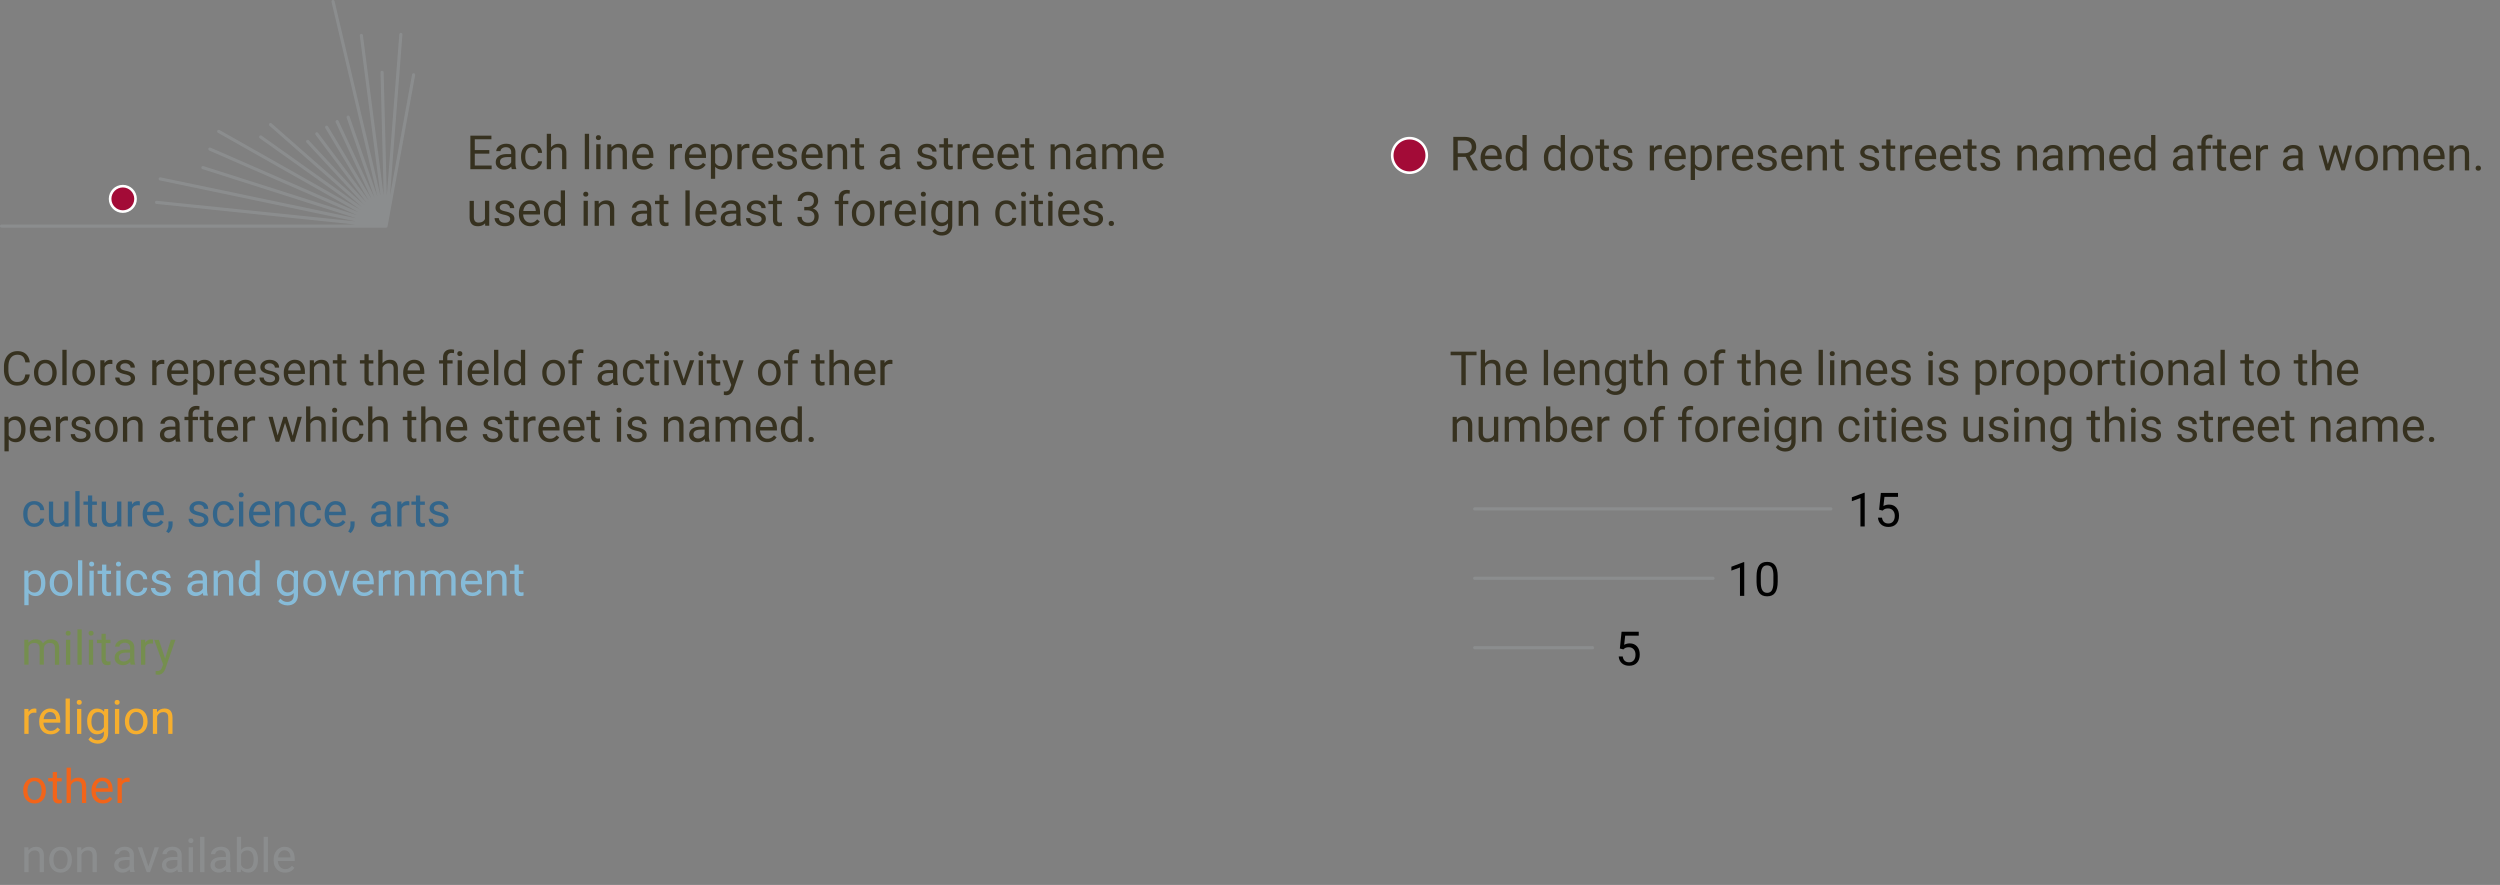 <svg id="a" data-name="Layer 1" xmlns="http://www.w3.org/2000/svg" viewBox="0 0 954.6 337.9"><rect x="0" y="0" width="954.6" height="337.9" fill="#808080" stroke="none"/><path style="fill:none;stroke:#8b8d8e;stroke-linecap:round;stroke-width:1.2px" d="M147.4 86.33H.6M147.4 86.33l-87.61-9.06M147.4 86.33 61.18 68.31M147.4 86.33 77.48 64M147.4 86.33l-67.26-29.4M147.4 86.33 83.52 50.17M147.4 86.33 99.54 52.3M147.4 86.33l-44.11-38.77M147.4 86.33l-29.91-32.32M147.4 86.33 120.97 51.1M147.4 86.33l-22.67-37.76M147.4 86.33l-18.67-39.89M147.4 86.33l-14.47-41.6M147.4 86.33 127.17.6M147.4 86.33l-9.42-72.8M147.4 86.33l-1.51-58.71M147.4 86.33l5.67-73.19M147.4 86.33l10.53-57.77"/><circle cx="46.9" cy="75.94" r="4.86" style="fill:#a30b37;stroke:#fff"/><circle cx="538.2" cy="59.35" r="6.6" style="fill:#a30b37;stroke:#fff"/><path d="M186.84 58.68h-5.55v4.54h6.44v1.38h-8.13V51.8h8.04v1.38h-6.35v4.12h5.55v1.38ZM195.45 64.6c-.09-.19-.17-.52-.23-1-.76.79-1.66 1.18-2.71 1.18-.94 0-1.71-.27-2.31-.8-.6-.53-.9-1.2-.9-2.02 0-.99.38-1.76 1.13-2.31.75-.55 1.81-.82 3.18-.82h1.58v-.75c0-.57-.17-1.02-.51-1.36s-.84-.51-1.5-.51c-.58 0-1.07.15-1.46.44s-.59.65-.59 1.06h-1.63c0-.47.17-.93.5-1.38s.79-.79 1.37-1.05 1.21-.39 1.9-.39c1.1 0 1.95.27 2.58.82s.94 1.3.97 2.26v4.38c0 .87.11 1.57.33 2.08v.14h-1.71Zm-2.7-1.24c.51 0 .99-.13 1.45-.4s.79-.61.99-1.03v-1.95h-1.27c-1.99 0-2.99.58-2.99 1.75 0 .51.17.91.51 1.2s.78.43 1.31.43ZM203.19 63.45c.58 0 1.09-.18 1.52-.53s.67-.79.72-1.32h1.54c-.03.54-.22 1.06-.56 1.56s-.81.88-1.38 1.18-1.19.44-1.83.44c-1.29 0-2.32-.43-3.09-1.3-.76-.86-1.15-2.05-1.15-3.55v-.27c0-.93.17-1.75.51-2.47s.83-1.28 1.46-1.68 1.39-.6 2.25-.6c1.07 0 1.95.32 2.66.96.71.64 1.08 1.47 1.13 2.49h-1.54c-.05-.62-.28-1.12-.7-1.52-.42-.4-.94-.59-1.55-.59-.83 0-1.47.3-1.92.89s-.68 1.45-.68 2.58v.31c0 1.1.23 1.94.68 2.53s1.1.89 1.93.89ZM210.42 56.24c.72-.88 1.66-1.33 2.81-1.33 2.01 0 3.02 1.13 3.04 3.4v6.28h-1.63V58.3c0-.69-.16-1.19-.47-1.52-.31-.33-.79-.49-1.44-.49-.53 0-.99.14-1.39.42s-.71.65-.93 1.11v6.78h-1.63V51.1h1.63v5.14ZM224.93 64.6h-1.63V51.1h1.63v13.5ZM227.54 52.56c0-.26.08-.49.24-.67s.4-.27.72-.27.56.09.72.27.25.4.25.67-.08.48-.25.66-.4.26-.72.26-.56-.09-.72-.26-.24-.4-.24-.66Zm1.76 12.03h-1.63v-9.51h1.63v9.51ZM233.44 55.09l.05 1.2c.73-.91 1.68-1.37 2.85-1.37 2.01 0 3.02 1.13 3.04 3.4v6.28h-1.63v-6.29c0-.69-.16-1.19-.47-1.52-.31-.33-.79-.49-1.44-.49-.53 0-.99.14-1.39.42s-.71.65-.93 1.11v6.78h-1.63V55.1h1.54ZM245.78 64.77c-1.29 0-2.34-.42-3.15-1.27s-1.21-1.98-1.21-3.4v-.3c0-.94.18-1.79.54-2.53.36-.74.86-1.32 1.51-1.74s1.35-.63 2.11-.63c1.24 0 2.2.41 2.88 1.22s1.03 1.98 1.03 3.5v.68h-6.44c.02.94.3 1.69.82 2.27.52.58 1.19.87 2 .87.57 0 1.06-.12 1.46-.35s.75-.54 1.05-.93l.99.77c-.8 1.22-1.99 1.84-3.59 1.84Zm-.2-8.53c-.66 0-1.21.24-1.65.72s-.72 1.15-.83 2.01h4.76v-.12c-.05-.83-.27-1.47-.67-1.92s-.94-.68-1.62-.68ZM260.42 56.55c-.25-.04-.51-.06-.8-.06-1.07 0-1.79.45-2.17 1.36v6.75h-1.63v-9.51h1.58l.03 1.1c.53-.85 1.29-1.27 2.27-1.27.32 0 .56.04.72.12v1.51ZM265.86 64.77c-1.29 0-2.34-.42-3.15-1.27s-1.21-1.98-1.21-3.4v-.3c0-.94.18-1.79.54-2.53.36-.74.86-1.32 1.51-1.74s1.35-.63 2.11-.63c1.24 0 2.2.41 2.88 1.22s1.03 1.98 1.03 3.5v.68h-6.44c.02.94.3 1.69.82 2.27.52.58 1.19.87 2 .87.57 0 1.06-.12 1.46-.35s.75-.54 1.05-.93l.99.77c-.8 1.22-1.99 1.84-3.59 1.84Zm-.2-8.53c-.66 0-1.21.24-1.65.72s-.72 1.15-.83 2.01h4.76v-.12c-.05-.83-.27-1.47-.67-1.92s-.94-.68-1.62-.68ZM279.48 59.95c0 1.45-.33 2.61-.99 3.5s-1.56 1.33-2.69 1.33-2.06-.37-2.72-1.1v4.58h-1.63V55.09h1.49l.08 1.05c.66-.82 1.58-1.23 2.76-1.23s2.05.43 2.71 1.29 1 2.06 1 3.59v.15Zm-1.63-.18c0-1.07-.23-1.92-.69-2.54s-1.08-.93-1.88-.93c-.98 0-1.72.44-2.21 1.31v4.54c.49.87 1.23 1.3 2.23 1.3.78 0 1.4-.31 1.86-.93s.69-1.54.69-2.76ZM286.15 56.55c-.25-.04-.51-.06-.8-.06-1.07 0-1.79.45-2.17 1.36v6.75h-1.63v-9.51h1.58l.03 1.1c.53-.85 1.29-1.27 2.27-1.27.32 0 .56.04.72.12v1.51ZM291.59 64.77c-1.29 0-2.34-.42-3.15-1.27s-1.21-1.98-1.21-3.4v-.3c0-.94.18-1.79.54-2.53.36-.74.86-1.32 1.51-1.74s1.35-.63 2.11-.63c1.24 0 2.2.41 2.88 1.22s1.03 1.98 1.03 3.5v.68h-6.44c.02.94.3 1.69.82 2.27.52.58 1.19.87 2 .87.57 0 1.06-.12 1.46-.35s.75-.54 1.05-.93l.99.77c-.8 1.22-1.99 1.84-3.59 1.84Zm-.2-8.53c-.66 0-1.21.24-1.65.72s-.72 1.15-.83 2.01h4.76v-.12c-.05-.83-.27-1.47-.67-1.92s-.94-.68-1.62-.68ZM302.71 62.07c0-.44-.17-.78-.5-1.02-.33-.24-.91-.45-1.73-.63s-1.48-.39-1.96-.63c-.48-.25-.84-.54-1.07-.88-.23-.34-.35-.74-.35-1.21 0-.78.33-1.44.99-1.98.66-.54 1.5-.81 2.53-.81 1.08 0 1.95.28 2.62.83s1.01 1.27 1.01 2.14h-1.63c0-.45-.19-.83-.57-1.15-.38-.32-.85-.48-1.43-.48s-1.05.13-1.39.39-.5.59-.5 1.01c0 .39.16.69.47.89s.87.39 1.68.57c.81.18 1.47.4 1.97.65s.88.56 1.12.91c.24.35.36.79.36 1.3 0 .85-.34 1.53-1.02 2.04s-1.56.77-2.65.77c-.76 0-1.44-.13-2.02-.4s-1.04-.65-1.38-1.13c-.33-.48-.5-1.01-.5-1.57h1.63c.03.54.25.98.65 1.3s.95.48 1.61.48c.62 0 1.11-.12 1.48-.37s.56-.58.56-1ZM310.4 64.77c-1.29 0-2.34-.42-3.15-1.27s-1.21-1.98-1.21-3.4v-.3c0-.94.18-1.79.54-2.53.36-.74.86-1.32 1.51-1.74s1.35-.63 2.11-.63c1.24 0 2.2.41 2.88 1.22s1.03 1.98 1.03 3.5v.68h-6.44c.02.94.3 1.69.82 2.27.52.58 1.19.87 2 .87.57 0 1.06-.12 1.46-.35s.75-.54 1.05-.93l.99.77c-.8 1.22-1.99 1.84-3.59 1.84Zm-.2-8.53c-.66 0-1.21.24-1.65.72s-.72 1.15-.83 2.01h4.76v-.12c-.05-.83-.27-1.47-.67-1.92s-.94-.68-1.62-.68ZM317.53 55.09l.05 1.2c.73-.91 1.68-1.37 2.85-1.37 2.01 0 3.02 1.13 3.04 3.4v6.28h-1.63v-6.29c0-.69-.16-1.19-.47-1.52-.31-.33-.79-.49-1.44-.49-.53 0-.99.14-1.39.42s-.71.65-.93 1.11v6.78h-1.63V55.1h1.54ZM328.13 52.78v2.3h1.78v1.26h-1.78v5.9c0 .38.08.67.24.86.16.19.43.29.81.29.19 0 .45-.04.77-.11v1.31c-.43.12-.84.17-1.25.17-.73 0-1.27-.22-1.64-.66s-.55-1.06-.55-1.87v-5.9h-1.73v-1.26h1.73v-2.3h1.63ZM342.13 64.6c-.09-.19-.17-.52-.23-1-.76.79-1.66 1.18-2.71 1.18-.94 0-1.71-.27-2.31-.8-.6-.53-.9-1.2-.9-2.02 0-.99.38-1.76 1.13-2.31.75-.55 1.81-.82 3.18-.82h1.58v-.75c0-.57-.17-1.02-.51-1.36s-.84-.51-1.5-.51c-.58 0-1.07.15-1.46.44s-.59.65-.59 1.06h-1.63c0-.47.17-.93.5-1.38s.79-.79 1.37-1.05 1.21-.39 1.9-.39c1.1 0 1.95.27 2.58.82s.94 1.3.97 2.26v4.38c0 .87.11 1.57.33 2.08v.14h-1.71Zm-2.7-1.24c.51 0 .99-.13 1.45-.4s.79-.61.99-1.03v-1.95h-1.27c-1.99 0-2.99.58-2.99 1.75 0 .51.17.91.51 1.2s.78.43 1.31.43ZM356.05 62.07c0-.44-.17-.78-.5-1.02-.33-.24-.91-.45-1.73-.63s-1.48-.39-1.96-.63c-.48-.25-.84-.54-1.07-.88-.23-.34-.35-.74-.35-1.21 0-.78.33-1.44.99-1.98.66-.54 1.5-.81 2.53-.81 1.08 0 1.95.28 2.62.83s1.01 1.27 1.01 2.14h-1.63c0-.45-.19-.83-.57-1.15-.38-.32-.85-.48-1.43-.48s-1.05.13-1.39.39-.5.59-.5 1.01c0 .39.16.69.47.89s.87.39 1.68.57c.81.18 1.47.4 1.97.65s.88.56 1.12.91c.24.35.36.79.36 1.3 0 .85-.34 1.53-1.02 2.04s-1.56.77-2.65.77c-.76 0-1.44-.13-2.02-.4s-1.04-.65-1.38-1.13c-.33-.48-.5-1.01-.5-1.57h1.63c.03.54.25.98.65 1.3s.95.48 1.61.48c.62 0 1.11-.12 1.48-.37s.56-.58.56-1ZM362 52.78v2.3h1.78v1.26H362v5.9c0 .38.08.67.24.86.16.19.43.29.81.29.19 0 .45-.04.77-.11v1.31c-.43.12-.84.17-1.25.17-.73 0-1.27-.22-1.64-.66s-.55-1.06-.55-1.87v-5.9h-1.73v-1.26h1.73v-2.3h1.63ZM370.27 56.55c-.25-.04-.51-.06-.8-.06-1.07 0-1.79.45-2.17 1.36v6.75h-1.63v-9.51h1.58l.03 1.1c.53-.85 1.29-1.27 2.27-1.27.32 0 .56.04.72.12v1.51ZM375.71 64.77c-1.29 0-2.34-.42-3.15-1.27s-1.21-1.98-1.21-3.4v-.3c0-.94.18-1.79.54-2.53.36-.74.86-1.32 1.51-1.74s1.35-.63 2.11-.63c1.24 0 2.2.41 2.88 1.22s1.03 1.98 1.03 3.5v.68h-6.44c.02.94.3 1.69.82 2.27.52.58 1.19.87 2 .87.57 0 1.06-.12 1.46-.35s.75-.54 1.05-.93l.99.77c-.8 1.22-1.99 1.84-3.59 1.84Zm-.2-8.53c-.66 0-1.21.24-1.65.72s-.72 1.15-.83 2.01h4.76v-.12c-.05-.83-.27-1.47-.67-1.92s-.94-.68-1.62-.68ZM385.24 64.77c-1.29 0-2.34-.42-3.15-1.27s-1.21-1.98-1.21-3.4v-.3c0-.94.18-1.79.54-2.53.36-.74.86-1.32 1.51-1.74s1.35-.63 2.11-.63c1.24 0 2.2.41 2.88 1.22s1.03 1.98 1.03 3.5v.68h-6.44c.02.94.3 1.69.82 2.27.52.58 1.19.87 2 .87.57 0 1.06-.12 1.46-.35s.75-.54 1.05-.93l.99.77c-.8 1.22-1.99 1.84-3.59 1.84Zm-.2-8.53c-.66 0-1.21.24-1.65.72s-.72 1.15-.83 2.01h4.76v-.12c-.05-.83-.27-1.47-.67-1.92s-.94-.68-1.62-.68ZM393.04 52.78v2.3h1.78v1.26h-1.78v5.9c0 .38.08.67.24.86.16.19.43.29.81.29.19 0 .45-.04.77-.11v1.31c-.43.12-.84.17-1.25.17-.73 0-1.27-.22-1.64-.66s-.55-1.06-.55-1.87v-5.9h-1.73v-1.26h1.73v-2.3h1.63ZM402.71 55.09l.05 1.2c.73-.91 1.68-1.37 2.85-1.37 2.01 0 3.02 1.13 3.04 3.4v6.28h-1.63v-6.29c0-.69-.16-1.19-.47-1.52-.31-.33-.79-.49-1.44-.49-.53 0-.99.14-1.39.42s-.71.65-.93 1.11v6.78h-1.63V55.1h1.54ZM416.97 64.6c-.09-.19-.17-.52-.23-1-.76.79-1.66 1.18-2.71 1.18-.94 0-1.71-.27-2.31-.8-.6-.53-.9-1.2-.9-2.02 0-.99.38-1.76 1.13-2.31.75-.55 1.81-.82 3.18-.82h1.58v-.75c0-.57-.17-1.02-.51-1.36s-.84-.51-1.5-.51c-.58 0-1.07.15-1.46.44s-.59.65-.59 1.06h-1.63c0-.47.17-.93.5-1.38s.79-.79 1.37-1.05 1.21-.39 1.9-.39c1.1 0 1.95.27 2.58.82s.94 1.3.97 2.26v4.38c0 .87.11 1.57.33 2.08v.14h-1.71Zm-2.7-1.24c.51 0 .99-.13 1.45-.4s.79-.61.99-1.03v-1.95h-1.27c-1.99 0-2.99.58-2.99 1.75 0 .51.17.91.51 1.2s.78.43 1.31.43ZM422.42 55.09l.04 1.05c.7-.82 1.64-1.23 2.82-1.23 1.33 0 2.24.51 2.72 1.53.32-.46.73-.83 1.24-1.11.51-.28 1.11-.42 1.8-.42 2.09 0 3.15 1.1 3.18 3.31v6.37h-1.63v-6.28c0-.68-.16-1.19-.47-1.52s-.83-.51-1.56-.51c-.6 0-1.1.18-1.5.54s-.63.85-.69 1.45v6.31h-1.63v-6.23c0-1.38-.68-2.07-2.03-2.07-1.07 0-1.8.45-2.19 1.36v6.94h-1.63v-9.51h1.54ZM440.61 64.77c-1.29 0-2.34-.42-3.15-1.27s-1.21-1.98-1.21-3.4v-.3c0-.94.18-1.79.54-2.53.36-.74.86-1.32 1.51-1.74s1.35-.63 2.11-.63c1.24 0 2.2.41 2.88 1.22s1.03 1.98 1.03 3.5v.68h-6.44c.02.94.3 1.69.82 2.27.52.58 1.19.87 2 .87.57 0 1.06-.12 1.46-.35s.75-.54 1.05-.93l.99.77c-.8 1.22-1.99 1.84-3.59 1.84Zm-.2-8.53c-.66 0-1.21.24-1.65.72s-.72 1.15-.83 2.01h4.76v-.12c-.05-.83-.27-1.47-.67-1.92s-.94-.68-1.62-.68ZM185.22 85.26c-.63.74-1.56 1.12-2.79 1.12-1.01 0-1.79-.29-2.32-.88-.53-.59-.8-1.46-.8-2.62v-6.19h1.63v6.14c0 1.44.59 2.16 1.76 2.16 1.24 0 2.07-.46 2.48-1.39v-6.92h1.63v9.51h-1.55l-.04-.94ZM194.81 83.67c0-.44-.17-.78-.5-1.02-.33-.24-.91-.45-1.73-.63s-1.48-.39-1.96-.63c-.48-.25-.84-.54-1.07-.88-.23-.34-.35-.74-.35-1.21 0-.78.33-1.44.99-1.98.66-.54 1.5-.81 2.53-.81 1.08 0 1.95.28 2.62.83s1.01 1.27 1.01 2.14h-1.63c0-.45-.19-.83-.57-1.15-.38-.32-.85-.48-1.43-.48s-1.05.13-1.39.39-.5.59-.5 1.01c0 .39.16.69.47.89s.87.39 1.68.57c.81.18 1.47.4 1.97.65s.88.56 1.12.91c.24.36.36.79.36 1.3 0 .85-.34 1.53-1.02 2.04-.68.51-1.56.77-2.65.77-.76 0-1.44-.13-2.02-.4s-1.04-.65-1.38-1.13c-.33-.48-.5-1.01-.5-1.57h1.63c.03.54.25.98.65 1.3.41.32.95.48 1.61.48.62 0 1.11-.12 1.48-.37.37-.25.56-.58.56-1ZM202.5 86.37c-1.29 0-2.34-.42-3.15-1.27s-1.21-1.98-1.21-3.4v-.3c0-.94.18-1.79.54-2.53.36-.74.86-1.32 1.51-1.74s1.35-.63 2.11-.63c1.24 0 2.2.41 2.88 1.22s1.03 1.98 1.03 3.5v.68h-6.44c.02.94.3 1.7.82 2.27.52.58 1.19.87 2 .87.57 0 1.06-.12 1.46-.35s.75-.54 1.05-.93l.99.77c-.8 1.22-1.99 1.84-3.59 1.84Zm-.2-8.53c-.66 0-1.21.24-1.65.72s-.72 1.15-.83 2.01h4.76v-.12c-.05-.83-.27-1.47-.67-1.92s-.94-.68-1.62-.68ZM207.7 81.36c0-1.46.35-2.63 1.04-3.52s1.6-1.33 2.72-1.33 2 .38 2.65 1.14v-4.96h1.63v13.5h-1.49l-.08-1.02c-.65.8-1.56 1.2-2.72 1.2s-2-.45-2.69-1.35c-.7-.9-1.04-2.08-1.04-3.53v-.12Zm1.63.18c0 1.08.22 1.92.67 2.53s1.06.91 1.85.91c1.03 0 1.78-.46 2.26-1.39v-4.37c-.49-.9-1.23-1.34-2.24-1.34-.8 0-1.42.31-1.86.92s-.67 1.53-.67 2.73ZM222.71 74.16c0-.26.08-.49.24-.67s.4-.27.72-.27.56.09.72.27.25.4.25.67-.08.48-.25.66-.4.26-.72.26-.56-.09-.72-.26-.24-.4-.24-.66Zm1.76 12.03h-1.63v-9.51h1.63v9.51ZM228.6 76.69l.05 1.2c.73-.91 1.68-1.37 2.85-1.37 2.01 0 3.02 1.13 3.04 3.4v6.28h-1.63v-6.29c0-.69-.16-1.19-.47-1.52-.31-.33-.79-.49-1.44-.49-.53 0-.99.14-1.39.42s-.71.65-.93 1.11v6.78h-1.63V76.7h1.54ZM247.33 86.2c-.09-.19-.17-.52-.23-1-.76.79-1.66 1.18-2.71 1.18-.94 0-1.71-.26-2.31-.79-.6-.53-.9-1.2-.9-2.02 0-.99.38-1.76 1.13-2.31.75-.55 1.81-.82 3.18-.82h1.58v-.75c0-.57-.17-1.02-.51-1.36s-.84-.51-1.5-.51c-.58 0-1.07.15-1.46.44s-.59.65-.59 1.06h-1.63c0-.47.17-.93.5-1.38s.79-.79 1.37-1.05 1.21-.39 1.9-.39c1.1 0 1.95.27 2.58.82s.94 1.3.97 2.26v4.38c0 .87.11 1.57.33 2.08v.14h-1.71Zm-2.7-1.24c.51 0 .99-.13 1.45-.4s.79-.61.99-1.03v-1.95h-1.27c-1.99 0-2.99.58-2.99 1.75 0 .51.17.91.51 1.2s.78.43 1.31.43ZM253.45 74.38v2.3h1.78v1.26h-1.78v5.91c0 .38.08.67.24.86s.43.29.81.29c.19 0 .45-.04.77-.11v1.31c-.43.12-.84.17-1.25.17-.73 0-1.27-.22-1.64-.66s-.55-1.06-.55-1.87v-5.9h-1.73v-1.26h1.73v-2.3h1.63ZM263.35 86.2h-1.63V72.7h1.63v13.5ZM269.9 86.37c-1.29 0-2.34-.42-3.15-1.27s-1.21-1.98-1.21-3.4v-.3c0-.94.18-1.79.54-2.53.36-.74.86-1.32 1.51-1.74s1.35-.63 2.11-.63c1.24 0 2.2.41 2.88 1.22s1.03 1.98 1.03 3.5v.68h-6.44c.02.94.3 1.7.82 2.27.52.58 1.19.87 2 .87.57 0 1.06-.12 1.46-.35s.75-.54 1.05-.93l.99.77c-.8 1.22-1.99 1.84-3.59 1.84Zm-.2-8.53c-.66 0-1.21.24-1.65.72s-.72 1.15-.83 2.01h4.76v-.12c-.05-.83-.27-1.47-.67-1.92s-.94-.68-1.62-.68ZM281.36 86.2c-.09-.19-.17-.52-.23-1-.76.79-1.66 1.18-2.71 1.18-.94 0-1.71-.26-2.31-.79-.6-.53-.9-1.2-.9-2.02 0-.99.38-1.76 1.13-2.31.75-.55 1.81-.82 3.18-.82h1.58v-.75c0-.57-.17-1.02-.51-1.36s-.84-.51-1.5-.51c-.58 0-1.07.15-1.46.44s-.59.65-.59 1.06h-1.63c0-.47.17-.93.5-1.38s.79-.79 1.37-1.05 1.21-.39 1.9-.39c1.1 0 1.95.27 2.58.82s.94 1.3.97 2.26v4.38c0 .87.11 1.57.33 2.08v.14h-1.71Zm-2.7-1.24c.51 0 .99-.13 1.45-.4s.79-.61.99-1.03v-1.95h-1.27c-1.99 0-2.99.58-2.99 1.75 0 .51.17.91.51 1.2s.78.43 1.31.43ZM290.81 83.67c0-.44-.17-.78-.5-1.02-.33-.24-.91-.45-1.73-.63s-1.48-.39-1.96-.63c-.48-.25-.84-.54-1.07-.88-.23-.34-.35-.74-.35-1.21 0-.78.33-1.44.99-1.98.66-.54 1.5-.81 2.53-.81 1.08 0 1.95.28 2.62.83s1.01 1.27 1.01 2.14h-1.63c0-.45-.19-.83-.57-1.15-.38-.32-.85-.48-1.43-.48s-1.05.13-1.39.39-.5.59-.5 1.01c0 .39.16.69.47.89s.87.39 1.68.57c.81.18 1.47.4 1.97.65s.88.56 1.12.91c.24.36.36.79.36 1.3 0 .85-.34 1.53-1.02 2.04-.68.51-1.56.77-2.65.77-.76 0-1.44-.13-2.02-.4s-1.04-.65-1.38-1.13c-.33-.48-.5-1.01-.5-1.57h1.63c.03.54.25.98.65 1.3.41.32.95.48 1.61.48.62 0 1.11-.12 1.48-.37.37-.25.56-.58.56-1ZM296.76 74.38v2.3h1.78v1.26h-1.78v5.91c0 .38.08.67.24.86s.43.29.81.29c.19 0 .45-.04.77-.11v1.31c-.43.12-.84.17-1.25.17-.73 0-1.27-.22-1.64-.66s-.55-1.06-.55-1.87v-5.9h-1.73v-1.26h1.73v-2.3h1.63ZM307.09 79.01h1.22c.77-.01 1.37-.21 1.81-.61s.66-.92.66-1.59c0-1.5-.75-2.25-2.24-2.25-.7 0-1.26.2-1.68.6-.42.4-.63.93-.63 1.6h-1.63c0-1.01.37-1.86 1.11-2.53.74-.67 1.68-1.01 2.83-1.01 1.21 0 2.15.32 2.84.96s1.03 1.53 1.03 2.66c0 .56-.18 1.1-.54 1.62-.36.52-.85.91-1.47 1.17.7.22 1.25.59 1.63 1.11.38.52.58 1.15.58 1.89 0 1.15-.38 2.06-1.12 2.73s-1.73 1.01-2.93 1.01-2.18-.33-2.93-.98-1.13-1.51-1.13-2.58h1.63c0 .67.22 1.21.66 1.62s1.03.61 1.77.61c.79 0 1.39-.21 1.8-.62s.62-1 .62-1.77-.23-1.32-.69-1.71-1.12-.6-1.98-.62h-1.22v-1.33ZM320.26 86.2v-8.25h-1.5v-1.26h1.5v-.98c0-1.02.27-1.81.82-2.36s1.32-.83 2.31-.83c.38 0 .75.05 1.12.15l-.09 1.31c-.28-.05-.57-.08-.88-.08-.53 0-.93.15-1.22.46s-.43.75-.43 1.33v1h2.03v1.26h-2.03v8.25h-1.63ZM325.28 81.35c0-.93.18-1.77.55-2.51.37-.74.88-1.32 1.53-1.72.65-.4 1.4-.61 2.24-.61 1.29 0 2.34.45 3.14 1.34.8.9 1.2 2.09 1.2 3.58v.11c0 .93-.18 1.76-.53 2.49-.36.74-.86 1.31-1.52 1.72-.66.41-1.42.62-2.27.62-1.29 0-2.33-.45-3.13-1.34-.8-.9-1.2-2.08-1.2-3.56v-.11Zm1.63.19c0 1.05.24 1.9.73 2.54s1.14.96 1.96.96 1.48-.32 1.97-.97c.49-.65.73-1.55.73-2.72 0-1.04-.25-1.89-.74-2.54s-1.15-.97-1.97-.97-1.45.32-1.94.96-.74 1.55-.74 2.74ZM340.57 78.15c-.25-.04-.51-.06-.8-.06-1.07 0-1.79.45-2.17 1.36v6.75h-1.63v-9.51h1.58l.03 1.1c.53-.85 1.29-1.27 2.27-1.27.32 0 .56.04.72.12v1.51ZM346.01 86.37c-1.29 0-2.34-.42-3.15-1.27s-1.21-1.98-1.21-3.4v-.3c0-.94.18-1.79.54-2.53.36-.74.86-1.32 1.51-1.74s1.35-.63 2.11-.63c1.24 0 2.2.41 2.88 1.22s1.03 1.98 1.03 3.5v.68h-6.44c.02.94.3 1.7.82 2.27.52.58 1.19.87 2 .87.57 0 1.06-.12 1.46-.35s.75-.54 1.05-.93l.99.77c-.8 1.22-1.99 1.84-3.59 1.84Zm-.2-8.53c-.66 0-1.21.24-1.65.72s-.72 1.15-.83 2.01h4.76v-.12c-.05-.83-.27-1.47-.67-1.92s-.94-.68-1.62-.68ZM351.61 74.16c0-.26.08-.49.24-.67s.4-.27.72-.27.56.09.72.27.25.4.25.67-.08.48-.25.66-.4.26-.72.26-.56-.09-.72-.26-.24-.4-.24-.66Zm1.76 12.03h-1.63v-9.51h1.63v9.51ZM355.58 81.36c0-1.48.34-2.66 1.03-3.54s1.59-1.31 2.72-1.31 2.07.41 2.72 1.23l.08-1.05h1.49v9.28c0 1.23-.37 2.2-1.09 2.91-.73.71-1.71 1.06-2.94 1.06-.69 0-1.36-.15-2.01-.44s-1.16-.69-1.5-1.2l.84-.98c.7.86 1.55 1.29 2.56 1.29.79 0 1.41-.22 1.85-.67s.66-1.07.66-1.88v-.82c-.65.75-1.54 1.12-2.66 1.12s-2.01-.45-2.7-1.34c-.69-.9-1.03-2.12-1.03-3.67Zm1.63.18c0 1.07.22 1.92.66 2.53.44.61 1.05.92 1.85.92 1.03 0 1.78-.47 2.26-1.4v-4.34c-.5-.91-1.25-1.36-2.24-1.36-.79 0-1.41.31-1.85.92s-.67 1.53-.67 2.73ZM367.6 76.69l.05 1.2c.73-.91 1.68-1.37 2.85-1.37 2.01 0 3.02 1.13 3.04 3.4v6.28h-1.63v-6.29c0-.69-.16-1.19-.47-1.52-.31-.33-.79-.49-1.44-.49-.53 0-.99.14-1.39.42s-.71.65-.93 1.11v6.78h-1.63V76.7h1.54ZM384.27 85.05c.58 0 1.09-.18 1.52-.53s.67-.79.72-1.32h1.54c-.03.54-.22 1.06-.56 1.56s-.81.88-1.38 1.18-1.19.44-1.83.44c-1.29 0-2.32-.43-3.09-1.3-.76-.86-1.15-2.05-1.15-3.55v-.27c0-.93.17-1.75.51-2.47s.83-1.28 1.46-1.68 1.39-.6 2.25-.6c1.07 0 1.95.32 2.66.96.71.64 1.08 1.47 1.13 2.49h-1.54c-.05-.62-.28-1.12-.7-1.52-.42-.4-.94-.59-1.55-.59-.83 0-1.47.3-1.92.89s-.68 1.45-.68 2.58v.31c0 1.1.23 1.94.68 2.53s1.1.89 1.93.89ZM389.88 74.16c0-.26.08-.49.24-.67s.4-.27.72-.27.56.09.72.27.25.4.25.67-.08.48-.25.66-.4.26-.72.26-.56-.09-.72-.26-.24-.4-.24-.66Zm1.76 12.03h-1.63v-9.51h1.63v9.51ZM396.45 74.38v2.3h1.78v1.26h-1.78v5.91c0 .38.08.67.24.86s.43.29.81.29c.19 0 .45-.04.77-.11v1.31c-.43.12-.84.17-1.25.17-.73 0-1.27-.22-1.64-.66s-.55-1.06-.55-1.87v-5.9h-1.73v-1.26h1.73v-2.3h1.63ZM400.13 74.16c0-.26.08-.49.24-.67s.4-.27.72-.27.56.09.72.27.25.4.25.67-.08.48-.25.66-.4.26-.72.26-.56-.09-.72-.26-.24-.4-.24-.66Zm1.76 12.03h-1.63v-9.51h1.63v9.51ZM408.44 86.37c-1.29 0-2.34-.42-3.15-1.27s-1.21-1.98-1.21-3.4v-.3c0-.94.18-1.79.54-2.53.36-.74.86-1.32 1.51-1.74s1.35-.63 2.11-.63c1.24 0 2.2.41 2.88 1.22s1.03 1.98 1.03 3.5v.68h-6.44c.02.94.3 1.7.82 2.27.52.58 1.19.87 2 .87.57 0 1.06-.12 1.46-.35s.75-.54 1.05-.93l.99.77c-.8 1.22-1.99 1.84-3.59 1.84Zm-.2-8.53c-.66 0-1.21.24-1.65.72s-.72 1.15-.83 2.01h4.76v-.12c-.05-.83-.27-1.47-.67-1.92s-.94-.68-1.62-.68ZM419.56 83.67c0-.44-.17-.78-.5-1.02-.33-.24-.91-.45-1.73-.63s-1.48-.39-1.96-.63c-.48-.25-.84-.54-1.07-.88-.23-.34-.35-.74-.35-1.21 0-.78.33-1.44.99-1.98.66-.54 1.5-.81 2.53-.81 1.08 0 1.95.28 2.62.83s1.01 1.27 1.01 2.14h-1.63c0-.45-.19-.83-.57-1.15-.38-.32-.85-.48-1.43-.48s-1.05.13-1.39.39-.5.59-.5 1.01c0 .39.16.69.47.89s.87.39 1.68.57c.81.18 1.47.4 1.97.65s.88.56 1.12.91c.24.36.36.79.36 1.3 0 .85-.34 1.53-1.02 2.04-.68.51-1.56.77-2.65.77-.76 0-1.44-.13-2.02-.4s-1.04-.65-1.38-1.13c-.33-.48-.5-1.01-.5-1.57h1.63c.03.54.25.98.65 1.3.41.32.95.48 1.61.48.62 0 1.11-.12 1.48-.37.37-.25.56-.58.56-1ZM423.34 85.34c0-.28.08-.52.25-.7.17-.19.42-.28.75-.28s.59.09.76.28.26.42.26.7-.09.5-.26.68-.43.27-.76.27-.58-.09-.75-.27a.953.953 0 0 1-.25-.68ZM559.64 59.89h-3.01v5.18h-1.7v-12.8h4.24c1.44 0 2.55.33 3.33.98s1.17 1.61 1.17 2.87c0 .8-.22 1.49-.65 2.08-.43.59-1.03 1.03-1.8 1.33l3.01 5.43v.11h-1.81l-2.78-5.18Zm-3.01-1.38h2.59c.84 0 1.5-.22 2-.65.49-.43.74-1.02.74-1.74 0-.79-.24-1.4-.71-1.82-.47-.42-1.15-.64-2.04-.64h-2.58v4.86ZM569.72 65.24c-1.29 0-2.34-.42-3.15-1.27s-1.21-1.98-1.21-3.4v-.3c0-.94.18-1.79.54-2.53.36-.74.86-1.32 1.51-1.74s1.35-.63 2.11-.63c1.24 0 2.2.41 2.88 1.22s1.03 1.98 1.03 3.5v.68h-6.44c.02.94.3 1.69.82 2.27.52.58 1.19.87 2 .87.57 0 1.06-.12 1.46-.35s.75-.54 1.05-.93l.99.77c-.8 1.22-1.99 1.84-3.59 1.84Zm-.2-8.53c-.66 0-1.21.24-1.65.72s-.72 1.15-.83 2.01h4.76v-.12c-.05-.83-.27-1.47-.67-1.92s-.94-.68-1.62-.68ZM574.92 60.23c0-1.46.35-2.63 1.04-3.52s1.6-1.33 2.72-1.33 2 .38 2.65 1.14v-4.96h1.63v13.5h-1.49l-.08-1.02c-.65.8-1.56 1.2-2.72 1.2s-2-.45-2.69-1.35c-.7-.9-1.04-2.08-1.04-3.53v-.12Zm1.63.18c0 1.08.22 1.92.67 2.53s1.06.91 1.85.91c1.03 0 1.78-.46 2.26-1.39v-4.37c-.49-.9-1.23-1.34-2.24-1.34-.8 0-1.42.31-1.86.92s-.67 1.53-.67 2.73ZM589.52 60.23c0-1.46.35-2.63 1.04-3.52s1.6-1.33 2.72-1.33 2 .38 2.65 1.14v-4.96h1.63v13.5h-1.49l-.08-1.02c-.65.8-1.56 1.2-2.72 1.2s-2-.45-2.69-1.35c-.7-.9-1.04-2.08-1.04-3.53v-.12Zm1.63.18c0 1.08.22 1.92.67 2.53s1.06.91 1.85.91c1.03 0 1.78-.46 2.26-1.39v-4.37c-.49-.9-1.23-1.34-2.24-1.34-.8 0-1.42.31-1.86.92s-.67 1.53-.67 2.73ZM599.64 60.22c0-.93.18-1.77.55-2.51.37-.74.88-1.32 1.53-1.72.65-.4 1.4-.61 2.24-.61 1.29 0 2.34.45 3.14 1.34.8.9 1.2 2.09 1.2 3.58v.11c0 .93-.18 1.76-.53 2.49-.36.74-.86 1.31-1.52 1.72-.66.41-1.42.62-2.27.62-1.29 0-2.33-.45-3.13-1.34-.8-.9-1.2-2.08-1.2-3.56v-.11Zm1.63.19c0 1.05.24 1.9.73 2.54s1.14.96 1.96.96 1.48-.32 1.97-.97.73-1.55.73-2.72c0-1.04-.25-1.89-.74-2.54s-1.15-.97-1.97-.97-1.45.32-1.94.96-.74 1.55-.74 2.74ZM612.54 53.26v2.3h1.78v1.26h-1.78v5.9c0 .38.08.67.24.86.16.19.43.29.81.29.19 0 .45-.04.77-.11v1.31c-.43.12-.84.17-1.25.17-.73 0-1.27-.22-1.64-.66s-.55-1.06-.55-1.87v-5.9h-1.73v-1.26h1.73v-2.3h1.63ZM621.75 62.55c0-.44-.17-.78-.5-1.02-.33-.24-.91-.45-1.73-.63s-1.48-.39-1.96-.63c-.48-.25-.84-.54-1.07-.88-.23-.34-.35-.74-.35-1.21 0-.78.33-1.44.99-1.98.66-.54 1.5-.81 2.53-.81 1.08 0 1.95.28 2.62.83s1.01 1.27 1.01 2.14h-1.63c0-.45-.19-.83-.57-1.15-.38-.32-.85-.48-1.43-.48s-1.05.13-1.39.39-.5.59-.5 1.01c0 .39.16.69.47.89s.87.39 1.68.57c.81.18 1.47.4 1.97.65s.88.56 1.12.91c.24.35.36.79.36 1.3 0 .85-.34 1.53-1.02 2.04s-1.56.77-2.65.77c-.76 0-1.44-.13-2.02-.4s-1.04-.65-1.38-1.13c-.33-.48-.5-1.01-.5-1.57h1.63c.03.54.25.98.65 1.3s.95.48 1.61.48c.62 0 1.11-.12 1.48-.37s.56-.58.56-1ZM634.55 57.02c-.25-.04-.51-.06-.8-.06-1.07 0-1.79.45-2.17 1.36v6.75h-1.63v-9.51h1.58l.03 1.1c.53-.85 1.29-1.27 2.27-1.27.32 0 .56.04.72.12v1.51ZM639.99 65.24c-1.29 0-2.34-.42-3.15-1.27s-1.21-1.98-1.21-3.4v-.3c0-.94.18-1.79.54-2.53.36-.74.86-1.32 1.51-1.74s1.35-.63 2.11-.63c1.24 0 2.2.41 2.88 1.22s1.03 1.98 1.03 3.5v.68h-6.44c.02.94.3 1.69.82 2.27.52.58 1.19.87 2 .87.57 0 1.06-.12 1.46-.35s.75-.54 1.05-.93l.99.77c-.8 1.22-1.99 1.84-3.59 1.84Zm-.2-8.53c-.66 0-1.21.24-1.65.72s-.72 1.15-.83 2.01h4.76v-.12c-.05-.83-.27-1.47-.67-1.92s-.94-.68-1.62-.68ZM653.61 60.42c0 1.45-.33 2.61-.99 3.5s-1.56 1.33-2.69 1.33-2.06-.37-2.72-1.1v4.58h-1.63V55.56h1.49l.08 1.05c.66-.82 1.58-1.23 2.76-1.23s2.05.43 2.71 1.29 1 2.06 1 3.59v.15Zm-1.63-.18c0-1.07-.23-1.92-.69-2.54s-1.08-.93-1.88-.93c-.98 0-1.72.44-2.21 1.31v4.54c.49.87 1.23 1.3 2.23 1.3.78 0 1.4-.31 1.86-.93s.69-1.54.69-2.76ZM660.28 57.02c-.25-.04-.51-.06-.8-.06-1.07 0-1.79.45-2.17 1.36v6.75h-1.63v-9.51h1.58l.03 1.1c.53-.85 1.29-1.27 2.27-1.27.32 0 .56.04.72.12v1.51ZM665.72 65.24c-1.29 0-2.34-.42-3.15-1.27s-1.21-1.98-1.21-3.4v-.3c0-.94.18-1.79.54-2.53.36-.74.86-1.32 1.51-1.74s1.35-.63 2.11-.63c1.24 0 2.2.41 2.88 1.22s1.03 1.98 1.03 3.5v.68h-6.44c.02.94.3 1.69.82 2.27.52.58 1.19.87 2 .87.57 0 1.06-.12 1.46-.35s.75-.54 1.05-.93l.99.77c-.8 1.22-1.99 1.84-3.59 1.84Zm-.2-8.53c-.66 0-1.21.24-1.65.72s-.72 1.15-.83 2.01h4.76v-.12c-.05-.83-.27-1.47-.67-1.92s-.94-.68-1.62-.68ZM676.84 62.55c0-.44-.17-.78-.5-1.02-.33-.24-.91-.45-1.73-.63s-1.48-.39-1.96-.63c-.48-.25-.84-.54-1.07-.88-.23-.34-.35-.74-.35-1.21 0-.78.33-1.44.99-1.98.66-.54 1.5-.81 2.53-.81 1.08 0 1.95.28 2.62.83s1.01 1.27 1.01 2.14h-1.63c0-.45-.19-.83-.57-1.15-.38-.32-.85-.48-1.43-.48s-1.05.13-1.39.39-.5.59-.5 1.01c0 .39.16.69.47.89s.87.39 1.68.57c.81.18 1.47.4 1.97.65s.88.56 1.12.91c.24.35.36.79.36 1.3 0 .85-.34 1.53-1.02 2.04s-1.56.77-2.65.77c-.76 0-1.44-.13-2.02-.4s-1.04-.65-1.38-1.13c-.33-.48-.5-1.01-.5-1.57h1.63c.03.54.25.98.65 1.3s.95.48 1.61.48c.62 0 1.11-.12 1.48-.37s.56-.58.56-1ZM684.53 65.24c-1.29 0-2.34-.42-3.15-1.27s-1.21-1.98-1.21-3.4v-.3c0-.94.18-1.79.54-2.53.36-.74.86-1.32 1.51-1.74s1.35-.63 2.11-.63c1.24 0 2.2.41 2.88 1.22s1.03 1.98 1.03 3.5v.68h-6.44c.02.94.3 1.69.82 2.27.52.58 1.19.87 2 .87.57 0 1.06-.12 1.46-.35s.75-.54 1.05-.93l.99.77c-.8 1.22-1.99 1.84-3.59 1.84Zm-.2-8.53c-.66 0-1.21.24-1.65.72s-.72 1.15-.83 2.01h4.76v-.12c-.05-.83-.27-1.47-.67-1.92s-.94-.68-1.62-.68ZM691.66 55.56l.05 1.2c.73-.91 1.68-1.37 2.85-1.37 2.01 0 3.02 1.13 3.04 3.4v6.28h-1.63v-6.29c0-.69-.16-1.19-.47-1.52-.31-.33-.79-.49-1.44-.49-.53 0-.99.14-1.39.42s-.71.65-.93 1.11v6.78h-1.63v-9.51h1.54ZM702.26 53.26v2.3h1.78v1.26h-1.78v5.9c0 .38.08.67.24.86.16.19.43.29.81.29.19 0 .45-.04.77-.11v1.31c-.43.12-.84.17-1.25.17-.73 0-1.27-.22-1.64-.66s-.55-1.06-.55-1.87v-5.9h-1.73v-1.26h1.73v-2.3h1.63ZM715.93 62.55c0-.44-.17-.78-.5-1.02-.33-.24-.91-.45-1.73-.63s-1.48-.39-1.96-.63c-.48-.25-.84-.54-1.07-.88-.23-.34-.35-.74-.35-1.21 0-.78.33-1.44.99-1.98.66-.54 1.5-.81 2.53-.81 1.08 0 1.95.28 2.62.83s1.01 1.27 1.01 2.14h-1.63c0-.45-.19-.83-.57-1.15-.38-.32-.85-.48-1.43-.48s-1.05.13-1.39.39-.5.59-.5 1.01c0 .39.16.69.47.89s.87.39 1.68.57c.81.18 1.47.4 1.97.65s.88.56 1.12.91c.24.35.36.79.36 1.3 0 .85-.34 1.53-1.02 2.04s-1.56.77-2.65.77c-.76 0-1.44-.13-2.02-.4s-1.04-.65-1.38-1.13c-.33-.48-.5-1.01-.5-1.57h1.63c.03.54.25.98.65 1.3s.95.48 1.61.48c.62 0 1.11-.12 1.48-.37s.56-.58.56-1ZM721.88 53.26v2.3h1.78v1.26h-1.78v5.9c0 .38.08.67.24.86.16.19.43.29.81.29.19 0 .45-.04.77-.11v1.31c-.43.12-.84.17-1.25.17-.73 0-1.27-.22-1.64-.66s-.55-1.06-.55-1.87v-5.9h-1.73v-1.26h1.73v-2.3h1.63ZM730.15 57.02c-.25-.04-.51-.06-.8-.06-1.07 0-1.79.45-2.17 1.36v6.75h-1.63v-9.51h1.58l.03 1.1c.53-.85 1.29-1.27 2.27-1.27.32 0 .56.04.72.12v1.51ZM735.59 65.24c-1.29 0-2.34-.42-3.15-1.27s-1.21-1.98-1.21-3.4v-.3c0-.94.18-1.79.54-2.53.36-.74.86-1.32 1.51-1.74s1.35-.63 2.11-.63c1.24 0 2.2.41 2.88 1.22s1.03 1.98 1.03 3.5v.68h-6.44c.02.94.3 1.69.82 2.27.52.58 1.19.87 2 .87.57 0 1.06-.12 1.46-.35s.75-.54 1.05-.93l.99.77c-.8 1.22-1.99 1.84-3.59 1.84Zm-.2-8.53c-.66 0-1.21.24-1.65.72s-.72 1.15-.83 2.01h4.76v-.12c-.05-.83-.27-1.47-.67-1.92s-.94-.68-1.62-.68ZM745.13 65.24c-1.29 0-2.34-.42-3.15-1.27s-1.21-1.98-1.21-3.4v-.3c0-.94.18-1.79.54-2.53.36-.74.86-1.32 1.51-1.74s1.35-.63 2.11-.63c1.24 0 2.2.41 2.88 1.22s1.03 1.98 1.03 3.5v.68h-6.44c.02.94.3 1.69.82 2.27.52.58 1.19.87 2 .87.57 0 1.06-.12 1.46-.35s.75-.54 1.05-.93l.99.77c-.8 1.22-1.99 1.84-3.59 1.84Zm-.2-8.53c-.66 0-1.21.24-1.65.72s-.72 1.15-.83 2.01h4.76v-.12c-.05-.83-.27-1.47-.67-1.92s-.94-.68-1.62-.68ZM752.92 53.26v2.3h1.78v1.26h-1.78v5.9c0 .38.08.67.24.86.16.19.43.29.81.29.19 0 .45-.04.77-.11v1.31c-.43.12-.84.17-1.25.17-.73 0-1.27-.22-1.64-.66s-.55-1.06-.55-1.87v-5.9h-1.73v-1.26h1.73v-2.3h1.63ZM762.13 62.55c0-.44-.17-.78-.5-1.02-.33-.24-.91-.45-1.73-.63s-1.48-.39-1.96-.63c-.48-.25-.84-.54-1.07-.88-.23-.34-.35-.74-.35-1.21 0-.78.33-1.44.99-1.98.66-.54 1.5-.81 2.53-.81 1.08 0 1.95.28 2.62.83s1.01 1.27 1.01 2.14h-1.63c0-.45-.19-.83-.57-1.15-.38-.32-.85-.48-1.43-.48s-1.05.13-1.39.39-.5.59-.5 1.01c0 .39.16.69.47.89s.87.39 1.68.57c.81.18 1.47.4 1.97.65s.88.56 1.12.91c.24.35.36.79.36 1.3 0 .85-.34 1.53-1.02 2.04s-1.56.77-2.65.77c-.76 0-1.44-.13-2.02-.4s-1.04-.65-1.38-1.13c-.33-.48-.5-1.01-.5-1.57h1.63c.03.54.25.98.65 1.3s.95.48 1.61.48c.62 0 1.11-.12 1.48-.37s.56-.58.56-1ZM771.87 55.56l.05 1.2c.73-.91 1.68-1.37 2.85-1.37 2.01 0 3.02 1.13 3.04 3.4v6.28h-1.63v-6.29c0-.69-.16-1.19-.47-1.52-.31-.33-.79-.49-1.44-.49-.53 0-.99.14-1.39.42s-.71.65-.93 1.11v6.78h-1.63v-9.51h1.54ZM786.14 65.07c-.09-.19-.17-.52-.23-1-.76.79-1.66 1.18-2.71 1.18-.94 0-1.71-.27-2.31-.8-.6-.53-.9-1.2-.9-2.02 0-.99.38-1.76 1.13-2.31.75-.55 1.81-.82 3.18-.82h1.58v-.75c0-.57-.17-1.02-.51-1.36s-.84-.51-1.5-.51c-.58 0-1.07.15-1.46.44s-.59.65-.59 1.06h-1.63c0-.47.17-.93.5-1.38s.79-.79 1.37-1.05 1.21-.39 1.9-.39c1.1 0 1.95.27 2.58.82s.94 1.3.97 2.26v4.38c0 .87.11 1.57.33 2.08v.14h-1.71Zm-2.7-1.24c.51 0 .99-.13 1.45-.4s.79-.61.99-1.03v-1.95h-1.27c-1.99 0-2.99.58-2.99 1.75 0 .51.17.91.51 1.2s.78.43 1.31.43ZM791.59 55.56l.04 1.05c.7-.82 1.64-1.23 2.82-1.23 1.33 0 2.24.51 2.72 1.53.32-.46.73-.83 1.24-1.11.51-.28 1.11-.42 1.8-.42 2.09 0 3.15 1.1 3.18 3.31v6.37h-1.63v-6.28c0-.68-.16-1.19-.47-1.52s-.83-.51-1.56-.51c-.6 0-1.1.18-1.5.54s-.63.85-.69 1.45v6.31h-1.63v-6.23c0-1.38-.68-2.07-2.03-2.07-1.07 0-1.8.45-2.19 1.36v6.94h-1.63v-9.51h1.54ZM809.78 65.24c-1.29 0-2.34-.42-3.15-1.27s-1.21-1.98-1.21-3.4v-.3c0-.94.18-1.79.54-2.53.36-.74.86-1.32 1.51-1.74s1.35-.63 2.11-.63c1.24 0 2.2.41 2.88 1.22s1.03 1.98 1.03 3.5v.68h-6.44c.02.94.3 1.69.82 2.27.52.58 1.19.87 2 .87.57 0 1.06-.12 1.46-.35s.75-.54 1.05-.93l.99.77c-.8 1.22-1.99 1.84-3.59 1.84Zm-.2-8.53c-.66 0-1.21.24-1.65.72s-.72 1.15-.83 2.01h4.76v-.12c-.05-.83-.27-1.47-.67-1.92s-.94-.68-1.62-.68ZM814.97 60.23c0-1.46.35-2.63 1.04-3.52s1.6-1.33 2.72-1.33 2 .38 2.65 1.14v-4.96h1.63v13.5h-1.49l-.08-1.02c-.65.8-1.56 1.2-2.72 1.2s-2-.45-2.69-1.35c-.7-.9-1.04-2.08-1.04-3.53v-.12Zm1.63.18c0 1.08.22 1.92.67 2.53s1.06.91 1.85.91c1.03 0 1.78-.46 2.26-1.39v-4.37c-.49-.9-1.23-1.34-2.24-1.34-.8 0-1.42.31-1.86.92s-.67 1.53-.67 2.73ZM835.85 65.07c-.09-.19-.17-.52-.23-1-.76.79-1.66 1.18-2.71 1.18-.94 0-1.71-.27-2.31-.8-.6-.53-.9-1.2-.9-2.02 0-.99.38-1.76 1.13-2.31.75-.55 1.81-.82 3.18-.82h1.58v-.75c0-.57-.17-1.02-.51-1.36s-.84-.51-1.5-.51c-.58 0-1.07.15-1.46.44s-.59.65-.59 1.06h-1.63c0-.47.17-.93.5-1.38s.79-.79 1.37-1.05 1.21-.39 1.9-.39c1.1 0 1.95.27 2.58.82s.94 1.3.97 2.26v4.38c0 .87.11 1.57.33 2.08v.14h-1.71Zm-2.7-1.24c.51 0 .99-.13 1.45-.4s.79-.61.99-1.03v-1.95h-1.27c-1.99 0-2.99.58-2.99 1.75 0 .51.17.91.51 1.2s.78.43 1.31.43ZM840.57 65.07v-8.25h-1.5v-1.26h1.5v-.98c0-1.02.27-1.81.82-2.36s1.32-.83 2.31-.83c.38 0 .75.05 1.12.15l-.09 1.31c-.28-.05-.57-.08-.88-.08-.53 0-.93.15-1.22.46s-.43.75-.43 1.33v1h2.03v1.26h-2.03v8.25h-1.63ZM848.22 53.26v2.3H850v1.26h-1.78v5.9c0 .38.08.67.24.86.16.19.43.29.81.29.19 0 .45-.04.77-.11v1.31c-.43.12-.84.17-1.25.17-.73 0-1.27-.22-1.64-.66s-.55-1.06-.55-1.87v-5.9h-1.73v-1.26h1.73v-2.3h1.63ZM855.84 65.24c-1.29 0-2.34-.42-3.15-1.27s-1.21-1.98-1.21-3.4v-.3c0-.94.18-1.79.54-2.53.36-.74.86-1.32 1.51-1.74s1.35-.63 2.11-.63c1.24 0 2.2.41 2.88 1.22s1.03 1.98 1.03 3.5v.68h-6.44c.02.94.3 1.69.82 2.27.52.58 1.19.87 2 .87.57 0 1.06-.12 1.46-.35s.75-.54 1.05-.93l.99.77c-.8 1.22-1.99 1.84-3.59 1.84Zm-.2-8.53c-.66 0-1.21.24-1.65.72s-.72 1.15-.83 2.01h4.76v-.12c-.05-.83-.27-1.47-.67-1.92s-.94-.68-1.62-.68ZM866.03 57.02c-.25-.04-.51-.06-.8-.06-1.07 0-1.79.45-2.17 1.36v6.75h-1.63v-9.51h1.58l.03 1.1c.53-.85 1.29-1.27 2.27-1.27.32 0 .56.04.72.12v1.51ZM877.85 65.07c-.09-.19-.17-.52-.23-1-.76.79-1.66 1.18-2.71 1.18-.94 0-1.71-.27-2.31-.8-.6-.53-.9-1.2-.9-2.02 0-.99.38-1.76 1.13-2.31.75-.55 1.81-.82 3.18-.82h1.58v-.75c0-.57-.17-1.02-.51-1.36s-.84-.51-1.5-.51c-.58 0-1.07.15-1.46.44s-.59.65-.59 1.06h-1.63c0-.47.17-.93.5-1.38s.79-.79 1.37-1.05 1.21-.39 1.9-.39c1.1 0 1.95.27 2.58.82s.94 1.3.97 2.26v4.38c0 .87.11 1.57.33 2.08v.14h-1.71Zm-2.7-1.24c.51 0 .99-.13 1.45-.4s.79-.61.99-1.03v-1.95h-1.27c-1.99 0-2.99.58-2.99 1.75 0 .51.17.91.51 1.2s.78.43 1.31.43ZM894.65 62.83l1.83-7.27h1.63l-2.77 9.51h-1.32l-2.31-7.21-2.25 7.21h-1.32l-2.76-9.51H887l1.87 7.12 2.21-7.12h1.31l2.26 7.27ZM899.32 60.22c0-.93.18-1.77.55-2.51.37-.74.88-1.32 1.53-1.72.65-.4 1.4-.61 2.24-.61 1.29 0 2.34.45 3.14 1.34.8.9 1.2 2.09 1.2 3.58v.11c0 .93-.18 1.76-.53 2.49-.36.74-.86 1.31-1.52 1.72-.66.41-1.42.62-2.27.62-1.29 0-2.33-.45-3.13-1.34-.8-.9-1.2-2.08-1.2-3.56v-.11Zm1.63.19c0 1.05.24 1.9.73 2.54s1.14.96 1.96.96 1.48-.32 1.97-.97.73-1.55.73-2.72c0-1.04-.25-1.89-.74-2.54s-1.15-.97-1.97-.97-1.45.32-1.94.96-.74 1.55-.74 2.74ZM911.55 55.56l.04 1.05c.7-.82 1.64-1.23 2.82-1.23 1.33 0 2.24.51 2.72 1.53.32-.46.73-.83 1.24-1.11.51-.28 1.11-.42 1.8-.42 2.09 0 3.15 1.1 3.18 3.31v6.37h-1.63v-6.28c0-.68-.16-1.19-.47-1.52s-.83-.51-1.56-.51c-.6 0-1.1.18-1.5.54s-.63.85-.69 1.45v6.31h-1.63v-6.23c0-1.38-.68-2.07-2.03-2.07-1.07 0-1.8.45-2.19 1.36v6.94h-1.63v-9.51h1.54ZM929.74 65.24c-1.29 0-2.34-.42-3.15-1.27s-1.21-1.98-1.21-3.4v-.3c0-.94.18-1.79.54-2.53.36-.74.86-1.32 1.51-1.74s1.35-.63 2.11-.63c1.24 0 2.2.41 2.88 1.22s1.03 1.98 1.03 3.5v.68h-6.44c.02.94.3 1.69.82 2.27.52.58 1.19.87 2 .87.57 0 1.06-.12 1.46-.35s.75-.54 1.05-.93l.99.77c-.8 1.22-1.99 1.84-3.59 1.84Zm-.2-8.53c-.66 0-1.21.24-1.65.72s-.72 1.15-.83 2.01h4.76v-.12c-.05-.83-.27-1.47-.67-1.92s-.94-.68-1.62-.68ZM936.87 55.56l.05 1.2c.73-.91 1.68-1.37 2.85-1.37 2.01 0 3.02 1.13 3.04 3.4v6.28h-1.63v-6.29c0-.69-.16-1.19-.47-1.52-.31-.33-.79-.49-1.44-.49-.53 0-.99.14-1.39.42s-.71.65-.93 1.11v6.78h-1.63v-9.51h1.54ZM945.3 64.22c0-.28.08-.52.25-.7.17-.19.42-.28.75-.28s.59.09.76.28.26.42.26.7-.09.5-.26.68-.43.27-.76.27-.58-.09-.75-.27a.953.953 0 0 1-.25-.68ZM563.79 135.65h-4.11v11.42H558v-11.42h-4.1v-1.38h9.9v1.38ZM567.06 138.71c.72-.88 1.66-1.33 2.81-1.33 2.01 0 3.02 1.13 3.04 3.4v6.28h-1.63v-6.29c0-.69-.16-1.19-.47-1.52-.31-.33-.79-.49-1.44-.49-.53 0-.99.14-1.39.42s-.71.65-.93 1.11v6.78h-1.63v-13.5h1.63v5.14ZM579.29 147.24c-1.29 0-2.34-.42-3.15-1.27s-1.21-1.98-1.21-3.4v-.3c0-.94.18-1.79.54-2.53.36-.74.86-1.32 1.51-1.74s1.35-.63 2.11-.63c1.24 0 2.2.41 2.88 1.22s1.03 1.98 1.03 3.5v.68h-6.44c.02.94.3 1.69.82 2.27.52.58 1.19.87 2 .87.57 0 1.06-.12 1.46-.35s.75-.54 1.05-.93l.99.77c-.8 1.22-1.99 1.84-3.59 1.84Zm-.2-8.53c-.66 0-1.21.24-1.65.72s-.72 1.15-.83 2.01h4.76v-.12c-.05-.83-.27-1.47-.67-1.92s-.94-.68-1.62-.68ZM591.11 147.07h-1.63v-13.5h1.63v13.5ZM597.65 147.24c-1.29 0-2.34-.42-3.15-1.27s-1.21-1.98-1.21-3.4v-.3c0-.94.18-1.79.54-2.53.36-.74.86-1.32 1.51-1.74s1.35-.63 2.11-.63c1.24 0 2.2.41 2.88 1.22s1.03 1.98 1.03 3.5v.68h-6.44c.02.94.3 1.69.82 2.27.52.58 1.19.87 2 .87.57 0 1.06-.12 1.46-.35s.75-.54 1.05-.93l.99.77c-.8 1.22-1.99 1.84-3.59 1.84Zm-.2-8.53c-.66 0-1.21.24-1.65.72s-.72 1.15-.83 2.01h4.76v-.12c-.05-.83-.27-1.47-.67-1.92s-.94-.68-1.62-.68ZM604.78 137.56l.05 1.2c.73-.91 1.68-1.37 2.85-1.37 2.01 0 3.02 1.13 3.04 3.4v6.28h-1.63v-6.29c0-.69-.16-1.19-.47-1.52-.31-.33-.79-.49-1.44-.49-.53 0-.99.14-1.39.42s-.71.65-.93 1.11v6.78h-1.63v-9.51h1.54ZM612.79 142.23c0-1.48.34-2.66 1.03-3.54s1.59-1.31 2.72-1.31 2.07.41 2.72 1.23l.08-1.05h1.49v9.28c0 1.23-.37 2.2-1.09 2.91-.73.71-1.71 1.06-2.94 1.06-.69 0-1.36-.15-2.01-.44s-1.16-.69-1.5-1.2l.84-.98c.7.86 1.55 1.29 2.56 1.29.79 0 1.41-.22 1.85-.67s.66-1.07.66-1.88v-.82c-.65.75-1.54 1.12-2.66 1.12s-2.01-.45-2.7-1.34c-.69-.9-1.03-2.12-1.03-3.67Zm1.63.18c0 1.07.22 1.91.66 2.53s1.05.92 1.85.92c1.03 0 1.78-.47 2.26-1.4v-4.34c-.5-.91-1.25-1.36-2.24-1.36-.79 0-1.41.31-1.85.92s-.67 1.53-.67 2.73ZM625.48 135.26v2.3h1.78v1.26h-1.78v5.9c0 .38.08.67.24.86.16.19.43.29.81.29.19 0 .45-.04.77-.11v1.31c-.43.12-.84.17-1.25.17-.73 0-1.27-.22-1.64-.66s-.55-1.06-.55-1.87v-5.9h-1.73v-1.26h1.73v-2.3h1.63ZM630.78 138.71c.72-.88 1.66-1.33 2.81-1.33 2.01 0 3.02 1.13 3.04 3.4v6.28H635v-6.29c0-.69-.16-1.19-.47-1.52-.31-.33-.79-.49-1.44-.49-.53 0-.99.14-1.39.42s-.71.65-.93 1.11v6.78h-1.63v-13.5h1.63v5.14ZM643.09 142.22c0-.93.18-1.77.55-2.51.37-.74.88-1.32 1.53-1.72.65-.4 1.4-.61 2.24-.61 1.29 0 2.34.45 3.14 1.34.8.9 1.2 2.09 1.2 3.58v.11c0 .93-.18 1.76-.53 2.49-.36.74-.86 1.31-1.52 1.72-.66.41-1.42.62-2.27.62-1.29 0-2.33-.45-3.13-1.34-.8-.9-1.2-2.08-1.2-3.56v-.11Zm1.63.19c0 1.05.24 1.9.73 2.54s1.14.96 1.96.96 1.48-.32 1.97-.97.73-1.55.73-2.72c0-1.04-.25-1.89-.74-2.54s-1.15-.97-1.97-.97-1.45.32-1.94.96-.74 1.55-.74 2.74ZM654.59 147.07v-8.25h-1.5v-1.26h1.5v-.98c0-1.02.27-1.81.82-2.36s1.32-.83 2.31-.83c.38 0 .75.05 1.12.15l-.09 1.31c-.28-.05-.57-.08-.88-.08-.53 0-.93.15-1.22.46s-.43.75-.43 1.33v1h2.03v1.26h-2.03v8.25h-1.63ZM666.7 135.26v2.3h1.78v1.26h-1.78v5.9c0 .38.08.67.24.86.16.19.43.29.81.29.19 0 .45-.04.77-.11v1.31c-.43.12-.84.17-1.25.17-.73 0-1.27-.22-1.64-.66s-.55-1.06-.55-1.87v-5.9h-1.73v-1.26h1.73v-2.3h1.63ZM672 138.71c.72-.88 1.66-1.33 2.81-1.33 2.01 0 3.02 1.13 3.04 3.4v6.28h-1.63v-6.29c0-.69-.16-1.19-.47-1.52-.31-.33-.79-.49-1.44-.49-.53 0-.99.14-1.39.42s-.71.65-.93 1.11v6.78h-1.63v-13.5h1.63v5.14ZM684.24 147.24c-1.29 0-2.34-.42-3.15-1.27s-1.21-1.98-1.21-3.4v-.3c0-.94.18-1.79.54-2.53.36-.74.86-1.32 1.51-1.74s1.35-.63 2.11-.63c1.24 0 2.2.41 2.88 1.22s1.03 1.98 1.03 3.5v.68h-6.44c.02.94.3 1.69.82 2.27.52.58 1.19.87 2 .87.57 0 1.06-.12 1.46-.35s.75-.54 1.05-.93l.99.77c-.8 1.22-1.99 1.84-3.59 1.84Zm-.2-8.53c-.66 0-1.21.24-1.65.72s-.72 1.15-.83 2.01h4.76v-.12c-.05-.83-.27-1.47-.67-1.92s-.94-.68-1.62-.68ZM696.05 147.07h-1.63v-13.5h1.63v13.5ZM698.66 135.04c0-.26.08-.49.24-.67s.4-.27.72-.27.56.09.72.27.25.4.25.67-.08.48-.25.66-.4.26-.72.26-.56-.09-.72-.26-.24-.4-.24-.66Zm1.76 12.03h-1.63v-9.51h1.63v9.51ZM704.56 137.56l.05 1.2c.73-.91 1.68-1.37 2.85-1.37 2.01 0 3.02 1.13 3.04 3.4v6.28h-1.63v-6.29c0-.69-.16-1.19-.47-1.52-.31-.33-.79-.49-1.44-.49-.53 0-.99.14-1.39.42s-.71.65-.93 1.11v6.78h-1.63v-9.51h1.54ZM716.9 147.24c-1.29 0-2.34-.42-3.15-1.27s-1.21-1.98-1.21-3.4v-.3c0-.94.18-1.79.54-2.53.36-.74.86-1.32 1.51-1.74s1.35-.63 2.11-.63c1.24 0 2.2.41 2.88 1.22s1.03 1.98 1.03 3.5v.68h-6.44c.02.94.3 1.69.82 2.27.52.58 1.19.87 2 .87.57 0 1.06-.12 1.46-.35s.75-.54 1.05-.93l.99.77c-.8 1.22-1.99 1.84-3.59 1.84Zm-.2-8.53c-.66 0-1.21.24-1.65.72s-.72 1.15-.83 2.01h4.76v-.12c-.05-.83-.27-1.47-.67-1.92s-.94-.68-1.62-.68ZM728.02 144.55c0-.44-.17-.78-.5-1.02-.33-.24-.91-.45-1.73-.63s-1.48-.39-1.96-.63c-.48-.25-.84-.54-1.07-.88-.23-.34-.35-.74-.35-1.21 0-.78.33-1.44.99-1.98.66-.54 1.5-.81 2.53-.81 1.08 0 1.95.28 2.62.83s1.01 1.27 1.01 2.14h-1.63c0-.45-.19-.83-.57-1.15-.38-.32-.85-.48-1.43-.48s-1.05.13-1.39.39-.5.59-.5 1.01c0 .39.16.69.47.89s.87.39 1.68.57c.81.18 1.47.4 1.97.65s.88.56 1.12.91c.24.35.36.79.36 1.3 0 .85-.34 1.53-1.02 2.04s-1.56.77-2.65.77c-.76 0-1.44-.13-2.02-.4s-1.04-.65-1.38-1.13c-.33-.48-.5-1.01-.5-1.57h1.63c.03.54.25.98.65 1.3s.95.48 1.61.48c.62 0 1.11-.12 1.48-.37s.56-.58.56-1ZM736.23 135.04c0-.26.08-.49.24-.67s.4-.27.72-.27.56.09.72.27.25.4.25.67-.08.48-.25.66-.4.26-.72.26-.56-.09-.72-.26-.24-.4-.24-.66Zm1.76 12.03h-1.63v-9.51h1.63v9.51ZM746.13 144.55c0-.44-.17-.78-.5-1.02-.33-.24-.91-.45-1.73-.63s-1.48-.39-1.96-.63c-.48-.25-.84-.54-1.07-.88-.23-.34-.35-.74-.35-1.21 0-.78.33-1.44.99-1.98.66-.54 1.5-.81 2.53-.81 1.08 0 1.95.28 2.62.83s1.01 1.27 1.01 2.14h-1.63c0-.45-.19-.83-.57-1.15-.38-.32-.85-.48-1.43-.48s-1.05.13-1.39.39-.5.59-.5 1.01c0 .39.16.69.47.89s.87.39 1.68.57c.81.18 1.47.4 1.97.65s.88.56 1.12.91c.24.35.36.79.36 1.3 0 .85-.34 1.53-1.02 2.04s-1.56.77-2.65.77c-.76 0-1.44-.13-2.02-.4s-1.04-.65-1.38-1.13c-.33-.48-.5-1.01-.5-1.57h1.63c.03.54.25.98.65 1.3s.95.48 1.61.48c.62 0 1.11-.12 1.48-.37s.56-.58.56-1ZM762.36 142.42c0 1.45-.33 2.61-.99 3.5s-1.56 1.33-2.69 1.33-2.06-.37-2.72-1.1v4.58h-1.63v-13.17h1.49l.08 1.05c.66-.82 1.58-1.23 2.76-1.23s2.05.43 2.71 1.29 1 2.06 1 3.59v.15Zm-1.63-.18c0-1.07-.23-1.92-.69-2.54s-1.08-.93-1.88-.93c-.98 0-1.72.44-2.21 1.31v4.54c.49.87 1.23 1.3 2.23 1.3.78 0 1.4-.31 1.86-.93s.69-1.54.69-2.76ZM769.02 139.02c-.25-.04-.51-.06-.8-.06-1.07 0-1.79.45-2.17 1.36v6.75h-1.63v-9.51H766l.03 1.1c.53-.85 1.29-1.27 2.27-1.27.32 0 .56.04.72.12v1.51ZM769.91 142.22c0-.93.18-1.77.55-2.51.37-.74.88-1.32 1.53-1.72.65-.4 1.4-.61 2.24-.61 1.29 0 2.34.45 3.14 1.34.8.9 1.2 2.09 1.2 3.58v.11c0 .93-.18 1.76-.53 2.49-.36.74-.86 1.31-1.52 1.72-.66.41-1.42.62-2.27.62-1.29 0-2.33-.45-3.13-1.34-.8-.9-1.2-2.08-1.2-3.56v-.11Zm1.63.19c0 1.05.24 1.9.73 2.54s1.14.96 1.96.96 1.48-.32 1.97-.97.73-1.55.73-2.72c0-1.04-.25-1.89-.74-2.54s-1.15-.97-1.97-.97-1.45.32-1.94.96-.74 1.55-.74 2.74ZM788.64 142.42c0 1.45-.33 2.61-.99 3.5s-1.56 1.33-2.69 1.33-2.06-.37-2.72-1.1v4.58h-1.63v-13.17h1.49l.08 1.05c.66-.82 1.58-1.23 2.76-1.23s2.05.43 2.71 1.29 1 2.06 1 3.59v.15Zm-1.63-.18c0-1.07-.23-1.92-.69-2.54s-1.08-.93-1.88-.93c-.98 0-1.72.44-2.21 1.31v4.54c.49.87 1.23 1.3 2.23 1.3.78 0 1.4-.31 1.86-.93s.69-1.54.69-2.76ZM790.28 142.22c0-.93.18-1.77.55-2.51.37-.74.88-1.32 1.53-1.72.65-.4 1.4-.61 2.24-.61 1.29 0 2.34.45 3.14 1.34.8.9 1.2 2.09 1.2 3.58v.11c0 .93-.18 1.76-.53 2.49-.36.74-.86 1.31-1.52 1.72-.66.41-1.42.62-2.27.62-1.29 0-2.33-.45-3.13-1.34-.8-.9-1.2-2.08-1.2-3.56v-.11Zm1.63.19c0 1.05.24 1.9.73 2.54s1.14.96 1.96.96 1.48-.32 1.97-.97.73-1.55.73-2.72c0-1.04-.25-1.89-.74-2.54s-1.15-.97-1.97-.97-1.45.32-1.94.96-.74 1.55-.74 2.74ZM805.57 139.02c-.25-.04-.51-.06-.8-.06-1.07 0-1.79.45-2.17 1.36v6.75h-1.63v-9.51h1.58l.03 1.1c.53-.85 1.29-1.27 2.27-1.27.32 0 .56.04.72.12v1.51ZM809.71 135.26v2.3h1.78v1.26h-1.78v5.9c0 .38.08.67.24.86.16.19.43.29.81.29.19 0 .45-.04.77-.11v1.31c-.43.12-.84.17-1.25.17-.73 0-1.27-.22-1.64-.66s-.55-1.06-.55-1.87v-5.9h-1.73v-1.26h1.73v-2.3h1.63ZM813.39 135.04c0-.26.08-.49.24-.67s.4-.27.72-.27.56.09.72.27.25.4.25.67-.08.48-.25.66-.4.26-.72.26-.56-.09-.72-.26-.24-.4-.24-.66Zm1.76 12.03h-1.63v-9.51h1.63v9.51ZM817.32 142.22c0-.93.18-1.77.55-2.51.37-.74.88-1.32 1.53-1.72.65-.4 1.4-.61 2.24-.61 1.29 0 2.34.45 3.14 1.34.8.9 1.2 2.09 1.2 3.58v.11c0 .93-.18 1.76-.53 2.49-.36.74-.86 1.31-1.52 1.72-.66.41-1.42.62-2.27.62-1.29 0-2.33-.45-3.13-1.34-.8-.9-1.2-2.08-1.2-3.56v-.11Zm1.63.19c0 1.05.24 1.9.73 2.54s1.14.96 1.96.96 1.48-.32 1.97-.97.73-1.55.73-2.72c0-1.04-.25-1.89-.74-2.54s-1.15-.97-1.97-.97-1.45.32-1.94.96-.74 1.55-.74 2.74ZM829.55 137.56l.05 1.2c.73-.91 1.68-1.37 2.85-1.37 2.01 0 3.02 1.13 3.04 3.4v6.28h-1.63v-6.29c0-.69-.16-1.19-.47-1.52-.31-.33-.79-.49-1.44-.49-.53 0-.99.14-1.39.42s-.71.65-.93 1.11v6.78H828v-9.51h1.54ZM843.82 147.07c-.09-.19-.17-.52-.23-1-.76.79-1.66 1.18-2.71 1.18-.94 0-1.71-.27-2.31-.8-.6-.53-.9-1.2-.9-2.02 0-.99.38-1.76 1.13-2.31.75-.55 1.81-.82 3.18-.82h1.58v-.75c0-.57-.17-1.02-.51-1.36s-.84-.51-1.5-.51c-.58 0-1.07.15-1.46.44s-.59.65-.59 1.06h-1.63c0-.47.17-.93.5-1.38s.79-.79 1.37-1.05 1.21-.39 1.9-.39c1.1 0 1.95.27 2.58.82s.94 1.3.97 2.26v4.38c0 .87.11 1.57.33 2.08v.14h-1.71Zm-2.7-1.24c.51 0 .99-.13 1.45-.4s.79-.61.99-1.03v-1.95h-1.27c-1.99 0-2.99.58-2.99 1.75 0 .51.17.91.51 1.2s.78.43 1.31.43ZM849.51 147.07h-1.63v-13.5h1.63v13.5ZM858.77 135.26v2.3h1.78v1.26h-1.78v5.9c0 .38.08.67.24.86.16.19.43.29.81.29.19 0 .45-.04.77-.11v1.31c-.43.12-.84.17-1.25.17-.73 0-1.27-.22-1.64-.66s-.55-1.06-.55-1.87v-5.9h-1.73v-1.26h1.73v-2.3h1.63ZM861.84 142.22c0-.93.18-1.77.55-2.51.37-.74.88-1.32 1.53-1.72.65-.4 1.4-.61 2.24-.61 1.29 0 2.34.45 3.14 1.34.8.9 1.2 2.09 1.2 3.58v.11c0 .93-.18 1.76-.53 2.49-.36.74-.86 1.31-1.52 1.72-.66.41-1.42.62-2.27.62-1.29 0-2.33-.45-3.13-1.34-.8-.9-1.2-2.08-1.2-3.56v-.11Zm1.63.19c0 1.05.24 1.9.73 2.54s1.14.96 1.96.96 1.48-.32 1.97-.97.73-1.55.73-2.72c0-1.04-.25-1.89-.74-2.54s-1.15-.97-1.97-.97-1.45.32-1.94.96-.74 1.55-.74 2.74ZM879.19 135.26v2.3h1.78v1.26h-1.78v5.9c0 .38.08.67.24.86.16.19.43.29.81.29.19 0 .45-.04.77-.11v1.31c-.43.12-.84.17-1.25.17-.73 0-1.27-.22-1.64-.66s-.55-1.06-.55-1.87v-5.9h-1.73v-1.26h1.73v-2.3h1.63ZM884.49 138.71c.72-.88 1.66-1.33 2.81-1.33 2.01 0 3.02 1.13 3.04 3.4v6.28h-1.63v-6.29c0-.69-.16-1.19-.47-1.52-.31-.33-.79-.49-1.44-.49-.53 0-.99.14-1.39.42s-.71.65-.93 1.11v6.78h-1.63v-13.5h1.63v5.14ZM896.73 147.24c-1.29 0-2.34-.42-3.15-1.27s-1.21-1.98-1.21-3.4v-.3c0-.94.18-1.79.54-2.53.36-.74.86-1.32 1.51-1.74s1.35-.63 2.11-.63c1.24 0 2.2.41 2.88 1.22s1.03 1.98 1.03 3.5v.68H894c.02.94.3 1.69.82 2.27.52.58 1.19.87 2 .87.57 0 1.06-.12 1.46-.35s.75-.54 1.05-.93l.99.77c-.8 1.22-1.99 1.84-3.59 1.84Zm-.2-8.53c-.66 0-1.21.24-1.65.72s-.72 1.15-.83 2.01h4.76v-.12c-.05-.83-.27-1.47-.67-1.92s-.94-.68-1.62-.68ZM556.23 159.16l.05 1.2c.73-.91 1.68-1.37 2.85-1.37 2.01 0 3.02 1.13 3.04 3.4v6.28h-1.63v-6.29c0-.69-.16-1.19-.47-1.52-.31-.33-.79-.49-1.44-.49-.53 0-.99.14-1.39.42s-.71.65-.93 1.11v6.78h-1.63v-9.51h1.54ZM570.5 167.73c-.63.74-1.56 1.12-2.79 1.12-1.01 0-1.79-.29-2.32-.88-.53-.59-.8-1.46-.8-2.62v-6.19h1.63v6.14c0 1.44.59 2.16 1.76 2.16 1.24 0 2.07-.46 2.48-1.39v-6.92h1.63v9.51h-1.55l-.04-.94ZM576.08 159.16l.04 1.05c.7-.82 1.64-1.23 2.82-1.23 1.33 0 2.24.51 2.72 1.53.32-.46.73-.83 1.24-1.11.51-.28 1.11-.42 1.8-.42 2.09 0 3.15 1.1 3.18 3.31v6.37h-1.63v-6.28c0-.68-.16-1.19-.47-1.52s-.83-.51-1.56-.51c-.6 0-1.1.18-1.5.54s-.63.85-.69 1.45v6.31h-1.63v-6.23c0-1.38-.68-2.07-2.03-2.07-1.07 0-1.8.45-2.19 1.36v6.94h-1.63v-9.51h1.54ZM598.38 164.02c0 1.45-.33 2.62-1 3.5s-1.56 1.32-2.69 1.32c-1.2 0-2.13-.42-2.79-1.27l-.08 1.1h-1.49v-13.5h1.63v5.04c.66-.81 1.56-1.22 2.72-1.22s2.06.44 2.72 1.31c.66.87.99 2.07.99 3.59v.14Zm-1.63-.18c0-1.11-.21-1.96-.64-2.57s-1.04-.91-1.85-.91c-1.07 0-1.84.5-2.31 1.49v4.11c.5 1 1.27 1.49 2.33 1.49.78 0 1.39-.3 1.82-.91s.65-1.51.65-2.72ZM604.37 168.84c-1.29 0-2.34-.42-3.15-1.27s-1.21-1.98-1.21-3.4v-.3c0-.94.18-1.79.54-2.53.36-.74.86-1.32 1.51-1.74s1.35-.63 2.11-.63c1.24 0 2.2.41 2.88 1.22s1.03 1.98 1.03 3.5v.68h-6.44c.02.94.3 1.7.82 2.27.52.58 1.19.87 2 .87.57 0 1.06-.12 1.46-.35s.75-.54 1.05-.93l.99.77c-.8 1.22-1.99 1.84-3.59 1.84Zm-.2-8.53c-.66 0-1.21.24-1.65.72s-.72 1.15-.83 2.01h4.76v-.12c-.05-.83-.27-1.47-.67-1.92s-.94-.68-1.62-.68ZM614.56 160.62c-.25-.04-.51-.06-.8-.06-1.07 0-1.79.45-2.17 1.36v6.75h-1.63v-9.51h1.58l.03 1.1c.53-.85 1.29-1.27 2.27-1.27.32 0 .56.04.72.12v1.51ZM620.08 163.83c0-.93.18-1.77.55-2.51.37-.74.88-1.32 1.53-1.72.65-.4 1.4-.61 2.24-.61 1.29 0 2.34.45 3.14 1.34.8.9 1.2 2.09 1.2 3.58v.11c0 .93-.18 1.76-.53 2.49-.36.74-.86 1.31-1.52 1.72-.66.41-1.42.62-2.27.62-1.29 0-2.33-.45-3.13-1.34-.8-.9-1.2-2.08-1.2-3.56v-.11Zm1.63.19c0 1.05.24 1.9.73 2.54s1.14.96 1.96.96 1.48-.32 1.97-.97c.49-.65.73-1.55.73-2.72 0-1.04-.25-1.89-.74-2.54s-1.15-.97-1.97-.97-1.45.32-1.94.96-.74 1.55-.74 2.74ZM631.57 168.67v-8.25h-1.5v-1.26h1.5v-.98c0-1.02.27-1.81.82-2.36s1.32-.83 2.31-.83c.38 0 .75.05 1.12.15l-.09 1.31c-.28-.05-.57-.08-.88-.08-.53 0-.93.15-1.22.46s-.43.75-.43 1.33v1h2.03v1.26h-2.03v8.25h-1.63ZM642.28 168.67v-8.25h-1.5v-1.26h1.5v-.98c0-1.02.27-1.81.82-2.36s1.32-.83 2.31-.83c.38 0 .75.05 1.12.15l-.09 1.31c-.28-.05-.57-.08-.88-.08-.53 0-.93.15-1.22.46s-.43.75-.43 1.33v1h2.03v1.26h-2.03v8.25h-1.63ZM647.3 163.83c0-.93.18-1.77.55-2.51.37-.74.88-1.32 1.53-1.72.65-.4 1.4-.61 2.24-.61 1.29 0 2.34.45 3.14 1.34.8.9 1.2 2.09 1.2 3.58v.11c0 .93-.18 1.76-.53 2.49-.36.74-.86 1.31-1.52 1.72-.66.41-1.42.62-2.27.62-1.29 0-2.33-.45-3.13-1.34-.8-.9-1.2-2.08-1.2-3.56v-.11Zm1.63.19c0 1.05.24 1.9.73 2.54s1.14.96 1.96.96 1.48-.32 1.97-.97c.49-.65.73-1.55.73-2.72 0-1.04-.25-1.89-.74-2.54s-1.15-.97-1.97-.97-1.45.32-1.94.96-.74 1.55-.74 2.74ZM662.59 160.62c-.25-.04-.51-.06-.8-.06-1.07 0-1.79.45-2.17 1.36v6.75h-1.63v-9.51h1.58l.03 1.1c.53-.85 1.29-1.27 2.27-1.27.32 0 .56.04.72.12v1.51ZM668.03 168.84c-1.29 0-2.34-.42-3.15-1.27s-1.21-1.98-1.21-3.4v-.3c0-.94.18-1.79.54-2.53.36-.74.86-1.32 1.51-1.74s1.35-.63 2.11-.63c1.24 0 2.2.41 2.88 1.22s1.03 1.98 1.03 3.5v.68h-6.44c.02.94.3 1.7.82 2.27.52.58 1.19.87 2 .87.57 0 1.06-.12 1.46-.35s.75-.54 1.05-.93l.99.77c-.8 1.22-1.99 1.84-3.59 1.84Zm-.2-8.53c-.66 0-1.21.24-1.65.72s-.72 1.15-.83 2.01h4.76v-.12c-.05-.83-.27-1.47-.67-1.92s-.94-.68-1.62-.68ZM673.63 156.64c0-.26.08-.49.24-.67s.4-.27.72-.27.56.09.72.27.25.4.25.67-.08.48-.25.66-.4.26-.72.26-.56-.09-.72-.26-.24-.4-.24-.66Zm1.76 12.03h-1.63v-9.51h1.63v9.51ZM677.6 163.83c0-1.48.34-2.66 1.03-3.54s1.59-1.31 2.72-1.31 2.07.41 2.72 1.23l.08-1.05h1.49v9.28c0 1.23-.37 2.2-1.09 2.91-.73.71-1.71 1.06-2.94 1.06-.69 0-1.36-.15-2.01-.44s-1.16-.69-1.5-1.2l.84-.98c.7.86 1.55 1.29 2.56 1.29.79 0 1.41-.22 1.85-.67s.66-1.07.66-1.88v-.82c-.65.75-1.54 1.12-2.66 1.12s-2.01-.45-2.7-1.34c-.69-.9-1.03-2.12-1.03-3.67Zm1.63.18c0 1.07.22 1.92.66 2.53.44.61 1.05.92 1.85.92 1.03 0 1.78-.47 2.26-1.4v-4.34c-.5-.91-1.25-1.36-2.24-1.36-.79 0-1.41.31-1.85.92s-.67 1.53-.67 2.73ZM689.62 159.16l.05 1.2c.73-.91 1.68-1.37 2.85-1.37 2.01 0 3.02 1.13 3.04 3.4v6.28h-1.63v-6.29c0-.69-.16-1.19-.47-1.52-.31-.33-.79-.49-1.44-.49-.53 0-.99.14-1.39.42s-.71.65-.93 1.11v6.78h-1.63v-9.51h1.54ZM706.29 167.52c.58 0 1.09-.18 1.52-.53s.67-.79.72-1.32h1.54c-.03.54-.22 1.06-.56 1.56s-.81.88-1.38 1.18-1.19.44-1.83.44c-1.29 0-2.32-.43-3.09-1.3-.76-.86-1.15-2.05-1.15-3.55v-.27c0-.93.17-1.75.51-2.47s.83-1.28 1.46-1.68 1.39-.6 2.25-.6c1.07 0 1.95.32 2.66.96.71.64 1.08 1.47 1.13 2.49h-1.54c-.05-.62-.28-1.12-.7-1.52-.42-.4-.94-.59-1.55-.59-.83 0-1.47.3-1.92.89s-.68 1.45-.68 2.58v.31c0 1.1.23 1.94.68 2.53s1.1.89 1.93.89ZM711.9 156.64c0-.26.08-.49.24-.67s.4-.27.72-.27.56.09.72.27.25.4.25.67-.08.48-.25.66-.4.26-.72.26-.56-.09-.72-.26-.24-.4-.24-.66Zm1.76 12.03h-1.63v-9.51h1.63v9.51ZM718.47 156.86v2.3h1.78v1.26h-1.78v5.91c0 .38.08.67.24.86s.43.29.81.29c.19 0 .45-.04.77-.11v1.31c-.43.12-.84.17-1.25.17-.73 0-1.27-.22-1.64-.66s-.55-1.06-.55-1.87v-5.9h-1.73v-1.26h1.73v-2.3h1.63ZM722.15 156.64c0-.26.08-.49.24-.67s.4-.27.72-.27.56.09.72.27.25.4.25.67-.08.48-.25.66-.4.26-.72.26-.56-.09-.72-.26-.24-.4-.24-.66Zm1.76 12.03h-1.63v-9.51h1.63v9.51ZM730.46 168.84c-1.29 0-2.34-.42-3.15-1.27s-1.21-1.98-1.21-3.4v-.3c0-.94.18-1.79.54-2.53.36-.74.86-1.32 1.51-1.74s1.35-.63 2.11-.63c1.24 0 2.2.41 2.88 1.22s1.03 1.98 1.03 3.5v.68h-6.44c.02.94.3 1.7.82 2.27.52.58 1.19.87 2 .87.57 0 1.06-.12 1.46-.35s.75-.54 1.05-.93l.99.77c-.8 1.22-1.99 1.84-3.59 1.84Zm-.2-8.53c-.66 0-1.21.24-1.65.72s-.72 1.15-.83 2.01h4.76v-.12c-.05-.83-.27-1.47-.67-1.92s-.94-.68-1.62-.68ZM741.58 166.15c0-.44-.17-.78-.5-1.02-.33-.24-.91-.45-1.73-.63s-1.48-.39-1.96-.63c-.48-.25-.84-.54-1.07-.88-.23-.34-.35-.74-.35-1.21 0-.78.33-1.44.99-1.98.66-.54 1.5-.81 2.53-.81 1.08 0 1.95.28 2.62.83s1.01 1.27 1.01 2.14h-1.63c0-.45-.19-.83-.57-1.15-.38-.32-.85-.48-1.43-.48s-1.05.13-1.39.39-.5.59-.5 1.01c0 .39.16.69.47.89s.87.39 1.68.57c.81.18 1.47.4 1.97.65s.88.56 1.12.91c.24.36.36.79.36 1.3 0 .85-.34 1.53-1.02 2.04-.68.51-1.56.77-2.65.77-.76 0-1.44-.13-2.02-.4s-1.04-.65-1.38-1.13c-.33-.48-.5-1.01-.5-1.57h1.63c.03.54.25.98.65 1.3.41.32.95.48 1.61.48.62 0 1.11-.12 1.48-.37.37-.25.56-.58.56-1ZM755.66 167.73c-.63.74-1.56 1.12-2.79 1.12-1.01 0-1.79-.29-2.32-.88-.53-.59-.8-1.46-.8-2.62v-6.19h1.63v6.14c0 1.44.59 2.16 1.76 2.16 1.24 0 2.07-.46 2.48-1.39v-6.92h1.63v9.51h-1.55l-.04-.94ZM765.24 166.15c0-.44-.17-.78-.5-1.02-.33-.24-.91-.45-1.73-.63s-1.48-.39-1.96-.63c-.48-.25-.84-.54-1.07-.88-.23-.34-.35-.74-.35-1.21 0-.78.33-1.44.99-1.98.66-.54 1.5-.81 2.53-.81 1.08 0 1.95.28 2.62.83s1.01 1.27 1.01 2.14h-1.63c0-.45-.19-.83-.57-1.15-.38-.32-.85-.48-1.43-.48s-1.05.13-1.39.39-.5.59-.5 1.01c0 .39.16.69.47.89s.87.39 1.68.57c.81.18 1.47.4 1.97.65s.88.56 1.12.91c.24.36.36.79.36 1.3 0 .85-.34 1.53-1.02 2.04-.68.51-1.56.77-2.65.77-.76 0-1.44-.13-2.02-.4s-1.04-.65-1.38-1.13c-.33-.48-.5-1.01-.5-1.57h1.63c.03.54.25.98.65 1.3.41.32.95.48 1.61.48.62 0 1.11-.12 1.48-.37.37-.25.56-.58.56-1ZM769 156.64c0-.26.08-.49.24-.67s.4-.27.72-.27.56.09.72.27.25.4.25.67-.08.48-.25.66-.4.26-.72.26-.56-.09-.72-.26-.24-.4-.24-.66Zm1.76 12.03h-1.63v-9.51h1.63v9.51ZM774.89 159.16l.05 1.2c.73-.91 1.68-1.37 2.85-1.37 2.01 0 3.02 1.13 3.04 3.4v6.28h-1.63v-6.29c0-.69-.16-1.19-.47-1.52-.31-.33-.79-.49-1.44-.49-.53 0-.99.14-1.39.42s-.71.65-.93 1.11v6.78h-1.63v-9.51h1.54ZM782.9 163.83c0-1.48.34-2.66 1.03-3.54s1.59-1.31 2.72-1.31 2.07.41 2.72 1.23l.08-1.05h1.49v9.28c0 1.23-.37 2.2-1.09 2.91-.73.71-1.71 1.06-2.94 1.06-.69 0-1.36-.15-2.01-.44s-1.16-.69-1.5-1.2l.84-.98c.7.86 1.55 1.29 2.56 1.29.79 0 1.41-.22 1.85-.67s.66-1.07.66-1.88v-.82c-.65.75-1.54 1.12-2.66 1.12s-2.01-.45-2.7-1.34c-.69-.9-1.03-2.12-1.03-3.67Zm1.63.18c0 1.07.22 1.92.66 2.53.44.61 1.05.92 1.85.92 1.03 0 1.78-.47 2.26-1.4v-4.34c-.5-.91-1.25-1.36-2.24-1.36-.79 0-1.41.31-1.85.92s-.67 1.53-.67 2.73ZM800.05 156.86v2.3h1.78v1.26h-1.78v5.91c0 .38.08.67.24.86s.43.29.81.29c.19 0 .45-.04.77-.11v1.31c-.43.12-.84.17-1.25.17-.73 0-1.27-.22-1.64-.66s-.55-1.06-.55-1.87v-5.9h-1.73v-1.26h1.73v-2.3h1.63ZM805.35 160.31c.72-.88 1.66-1.33 2.81-1.33 2.01 0 3.02 1.13 3.04 3.4v6.28h-1.63v-6.29c0-.69-.16-1.19-.47-1.52-.31-.33-.79-.49-1.44-.49-.53 0-.99.14-1.39.42s-.71.65-.93 1.11v6.78h-1.63v-13.5h1.63v5.14ZM813.65 156.64c0-.26.08-.49.24-.67s.4-.27.72-.27.56.09.72.27.25.4.25.67-.08.48-.25.66-.4.26-.72.26-.56-.09-.72-.26-.24-.4-.24-.66Zm1.76 12.03h-1.63v-9.51h1.63v9.51ZM823.54 166.15c0-.44-.17-.78-.5-1.02-.33-.24-.91-.45-1.73-.63s-1.48-.39-1.96-.63c-.48-.25-.84-.54-1.07-.88-.23-.34-.35-.74-.35-1.21 0-.78.33-1.44.99-1.98.66-.54 1.5-.81 2.53-.81 1.08 0 1.95.28 2.62.83s1.01 1.27 1.01 2.14h-1.63c0-.45-.19-.83-.57-1.15-.38-.32-.85-.48-1.43-.48s-1.05.13-1.39.39-.5.59-.5 1.01c0 .39.16.69.47.89s.87.39 1.68.57c.81.18 1.47.4 1.97.65s.88.56 1.12.91c.24.36.36.79.36 1.3 0 .85-.34 1.53-1.02 2.04-.68.51-1.56.77-2.65.77-.76 0-1.44-.13-2.02-.4s-1.04-.65-1.38-1.13c-.33-.48-.5-1.01-.5-1.57h1.63c.03.54.25.98.65 1.3.41.32.95.48 1.61.48.62 0 1.11-.12 1.48-.37.37-.25.56-.58.56-1ZM837.28 166.15c0-.44-.17-.78-.5-1.02-.33-.24-.91-.45-1.73-.63s-1.48-.39-1.96-.63c-.48-.25-.84-.54-1.07-.88-.23-.34-.35-.74-.35-1.21 0-.78.33-1.44.99-1.98.66-.54 1.5-.81 2.53-.81 1.08 0 1.95.28 2.62.83s1.01 1.27 1.01 2.14h-1.63c0-.45-.19-.83-.57-1.15-.38-.32-.85-.48-1.43-.48s-1.05.13-1.39.39-.5.59-.5 1.01c0 .39.16.69.47.89s.87.39 1.68.57c.81.18 1.47.4 1.97.65s.88.56 1.12.91c.24.36.36.79.36 1.3 0 .85-.34 1.53-1.02 2.04-.68.51-1.56.77-2.65.77-.76 0-1.44-.13-2.02-.4s-1.04-.65-1.38-1.13c-.33-.48-.5-1.01-.5-1.57h1.63c.03.54.25.98.65 1.3.41.32.95.48 1.61.48.62 0 1.11-.12 1.48-.37.37-.25.56-.58.56-1ZM843.23 156.86v2.3h1.78v1.26h-1.78v5.91c0 .38.08.67.24.86s.43.29.81.29c.19 0 .45-.04.77-.11v1.31c-.43.12-.84.17-1.25.17-.73 0-1.27-.22-1.64-.66s-.55-1.06-.55-1.87v-5.9h-1.73v-1.26h1.73v-2.3h1.63ZM851.5 160.62c-.25-.04-.51-.06-.8-.06-1.07 0-1.79.45-2.17 1.36v6.75h-1.63v-9.51h1.58l.03 1.1c.53-.85 1.29-1.27 2.27-1.27.32 0 .56.04.72.12v1.51ZM856.94 168.84c-1.29 0-2.34-.42-3.15-1.27s-1.21-1.98-1.21-3.4v-.3c0-.94.18-1.79.54-2.53.36-.74.86-1.32 1.51-1.74s1.35-.63 2.11-.63c1.24 0 2.2.41 2.88 1.22s1.03 1.98 1.03 3.5v.68h-6.44c.02.94.3 1.7.82 2.27.52.58 1.19.87 2 .87.57 0 1.06-.12 1.46-.35s.75-.54 1.05-.93l.99.77c-.8 1.22-1.99 1.84-3.59 1.84Zm-.2-8.53c-.66 0-1.21.24-1.65.72s-.72 1.15-.83 2.01h4.76v-.12c-.05-.83-.27-1.47-.67-1.92s-.94-.68-1.62-.68ZM866.48 168.84c-1.29 0-2.34-.42-3.15-1.27s-1.21-1.98-1.21-3.4v-.3c0-.94.18-1.79.54-2.53.36-.74.86-1.32 1.51-1.74s1.35-.63 2.11-.63c1.24 0 2.2.41 2.88 1.22s1.03 1.98 1.03 3.5v.68h-6.44c.02.94.3 1.7.82 2.27.52.58 1.19.87 2 .87.57 0 1.06-.12 1.46-.35s.75-.54 1.05-.93l.99.77c-.8 1.22-1.99 1.84-3.59 1.84Zm-.2-8.53c-.66 0-1.21.24-1.65.72s-.72 1.15-.83 2.01h4.76v-.12c-.05-.83-.27-1.47-.67-1.92s-.94-.68-1.62-.68ZM874.27 156.86v2.3h1.78v1.26h-1.78v5.91c0 .38.08.67.24.86s.43.29.81.29c.19 0 .45-.04.77-.11v1.31c-.43.12-.84.17-1.25.17-.73 0-1.27-.22-1.64-.66s-.55-1.06-.55-1.87v-5.9h-1.73v-1.26h1.73v-2.3h1.63ZM883.94 159.16l.05 1.2c.73-.91 1.68-1.37 2.85-1.37 2.01 0 3.02 1.13 3.04 3.4v6.28h-1.63v-6.29c0-.69-.16-1.19-.47-1.52-.31-.33-.79-.49-1.44-.49-.53 0-.99.14-1.39.42s-.71.65-.93 1.11v6.78h-1.63v-9.51h1.54ZM898.21 168.67c-.09-.19-.17-.52-.23-1-.76.79-1.66 1.18-2.71 1.18-.94 0-1.71-.26-2.31-.79-.6-.53-.9-1.2-.9-2.02 0-.99.38-1.76 1.13-2.31.75-.55 1.81-.82 3.18-.82h1.58v-.75c0-.57-.17-1.02-.51-1.36s-.84-.51-1.5-.51c-.58 0-1.07.15-1.46.44s-.59.65-.59 1.06h-1.63c0-.47.17-.93.5-1.38s.79-.79 1.37-1.05 1.21-.39 1.9-.39c1.1 0 1.95.27 2.58.82s.94 1.3.97 2.26v4.38c0 .87.11 1.57.33 2.08v.14h-1.71Zm-2.7-1.24c.51 0 .99-.13 1.45-.4s.79-.61.99-1.03v-1.95h-1.27c-1.99 0-2.99.58-2.99 1.75 0 .51.17.91.51 1.2s.78.43 1.31.43ZM903.65 159.16l.04 1.05c.7-.82 1.64-1.23 2.82-1.23 1.33 0 2.24.51 2.72 1.53.32-.46.73-.83 1.24-1.11.51-.28 1.11-.42 1.8-.42 2.09 0 3.15 1.1 3.18 3.31v6.37h-1.63v-6.28c0-.68-.16-1.19-.47-1.52s-.83-.51-1.56-.51c-.6 0-1.1.18-1.5.54s-.63.85-.69 1.45v6.31h-1.63v-6.23c0-1.38-.68-2.07-2.03-2.07-1.07 0-1.8.45-2.19 1.36v6.94h-1.63v-9.51h1.54ZM921.85 168.84c-1.29 0-2.34-.42-3.15-1.27s-1.21-1.98-1.21-3.4v-.3c0-.94.18-1.79.54-2.53.36-.74.86-1.32 1.51-1.74s1.35-.63 2.11-.63c1.24 0 2.2.41 2.88 1.22s1.03 1.98 1.03 3.5v.68h-6.44c.02.94.3 1.7.82 2.27.52.58 1.19.87 2 .87.57 0 1.06-.12 1.46-.35s.75-.54 1.05-.93l.99.77c-.8 1.22-1.99 1.84-3.59 1.84Zm-.2-8.53c-.66 0-1.21.24-1.65.72s-.72 1.15-.83 2.01h4.76v-.12c-.05-.83-.27-1.47-.67-1.92s-.94-.68-1.62-.68ZM927.47 167.82c0-.28.08-.52.25-.7.17-.19.42-.28.75-.28s.59.09.76.28.26.42.26.7-.09.5-.26.68-.43.27-.76.27-.58-.09-.75-.27a.953.953 0 0 1-.25-.68ZM11.36 143.01c-.16 1.35-.66 2.4-1.5 3.13-.84.74-1.96 1.1-3.35 1.1-1.51 0-2.72-.54-3.63-1.63s-1.37-2.53-1.37-4.35v-1.23c0-1.19.21-2.24.64-3.14.42-.9 1.03-1.6 1.81-2.08s1.68-.73 2.71-.73c1.36 0 2.45.38 3.27 1.14s1.3 1.81 1.43 3.15h-1.7c-.15-1.02-.46-1.76-.95-2.22s-1.17-.69-2.05-.69c-1.08 0-1.92.4-2.54 1.2-.61.8-.92 1.93-.92 3.4v1.24c0 1.39.29 2.5.87 3.32s1.39 1.23 2.43 1.23c.94 0 1.66-.21 2.16-.64.5-.42.83-1.16 1-2.22h1.7ZM12.98 142.22c0-.93.18-1.77.55-2.51.37-.74.88-1.32 1.53-1.72.65-.4 1.4-.61 2.24-.61 1.29 0 2.34.45 3.14 1.34.8.9 1.2 2.09 1.2 3.58v.11c0 .93-.18 1.76-.53 2.49-.36.74-.86 1.31-1.52 1.72-.66.41-1.42.62-2.27.62-1.29 0-2.33-.45-3.13-1.34-.8-.9-1.2-2.08-1.2-3.56v-.11Zm1.63.19c0 1.05.24 1.9.73 2.54s1.14.96 1.96.96 1.48-.32 1.97-.97.73-1.55.73-2.72c0-1.04-.25-1.89-.74-2.54s-1.15-.97-1.97-.97-1.45.32-1.94.96-.74 1.55-.74 2.74ZM25.44 147.07h-1.63v-13.5h1.63v13.5ZM27.61 142.22c0-.93.18-1.77.55-2.51.37-.74.88-1.32 1.53-1.72.65-.4 1.4-.61 2.24-.61 1.29 0 2.34.45 3.14 1.34.8.9 1.2 2.09 1.2 3.58v.11c0 .93-.18 1.76-.53 2.49-.36.74-.86 1.31-1.52 1.72-.66.41-1.42.62-2.27.62-1.29 0-2.33-.45-3.13-1.34-.8-.9-1.2-2.08-1.2-3.56v-.11Zm1.63.19c0 1.05.24 1.9.73 2.54s1.14.96 1.96.96 1.48-.32 1.97-.97.73-1.55.73-2.72c0-1.04-.25-1.89-.74-2.54s-1.15-.97-1.97-.97-1.45.32-1.94.96-.74 1.55-.74 2.74ZM42.91 139.02c-.25-.04-.51-.06-.8-.06-1.07 0-1.79.45-2.17 1.36v6.75h-1.63v-9.51h1.58l.03 1.1c.53-.85 1.29-1.27 2.27-1.27.32 0 .56.04.72.12v1.51ZM49.94 144.55c0-.44-.17-.78-.5-1.02-.33-.24-.91-.45-1.73-.63s-1.48-.39-1.96-.63c-.48-.25-.84-.54-1.07-.88-.23-.34-.35-.74-.35-1.21 0-.78.33-1.44.99-1.98.66-.54 1.5-.81 2.53-.81 1.08 0 1.95.28 2.62.83s1.01 1.27 1.01 2.14h-1.63c0-.45-.19-.83-.57-1.15-.38-.32-.85-.48-1.43-.48s-1.05.13-1.39.39-.5.59-.5 1.01c0 .39.16.69.47.89s.87.39 1.68.57c.81.18 1.47.4 1.97.65s.88.56 1.12.91c.24.35.36.79.36 1.3 0 .85-.34 1.53-1.02 2.04s-1.56.77-2.65.77c-.76 0-1.44-.13-2.02-.4s-1.04-.65-1.38-1.13c-.33-.48-.5-1.01-.5-1.57h1.63c.03.54.25.98.65 1.3s.95.48 1.61.48c.62 0 1.11-.12 1.48-.37s.56-.58.56-1ZM62.73 139.02c-.25-.04-.51-.06-.8-.06-1.07 0-1.79.45-2.17 1.36v6.75h-1.63v-9.51h1.58l.03 1.1c.53-.85 1.29-1.27 2.27-1.27.32 0 .56.04.72.12v1.51ZM68.17 147.24c-1.29 0-2.34-.42-3.15-1.27s-1.21-1.98-1.21-3.4v-.3c0-.94.18-1.79.54-2.53.36-.74.86-1.32 1.51-1.74s1.35-.63 2.11-.63c1.24 0 2.2.41 2.88 1.22s1.03 1.98 1.03 3.5v.68h-6.44c.02.94.3 1.69.82 2.27.52.58 1.19.87 2 .87.57 0 1.06-.12 1.46-.35s.75-.54 1.05-.93l.99.77c-.8 1.22-1.99 1.84-3.59 1.84Zm-.2-8.53c-.66 0-1.21.24-1.65.72s-.72 1.15-.83 2.01h4.76v-.12c-.05-.83-.27-1.47-.67-1.92s-.94-.68-1.62-.68ZM81.8 142.42c0 1.45-.33 2.61-.99 3.5s-1.56 1.33-2.69 1.33-2.06-.37-2.72-1.1v4.58h-1.63v-13.17h1.49l.08 1.05c.66-.82 1.58-1.23 2.76-1.23s2.05.43 2.71 1.29 1 2.06 1 3.59v.15Zm-1.63-.18c0-1.07-.23-1.92-.69-2.54s-1.08-.93-1.88-.93c-.98 0-1.72.44-2.21 1.31v4.54c.49.87 1.23 1.3 2.23 1.3.78 0 1.4-.31 1.86-.93s.69-1.54.69-2.76ZM88.46 139.02c-.25-.04-.51-.06-.8-.06-1.07 0-1.79.45-2.17 1.36v6.75h-1.63v-9.51h1.58l.03 1.1c.53-.85 1.29-1.27 2.27-1.27.32 0 .56.04.72.12v1.51ZM93.9 147.24c-1.29 0-2.34-.42-3.15-1.27s-1.21-1.98-1.21-3.4v-.3c0-.94.18-1.79.54-2.53.36-.74.86-1.32 1.51-1.74s1.35-.63 2.11-.63c1.24 0 2.2.41 2.88 1.22s1.03 1.98 1.03 3.5v.68h-6.44c.02.94.3 1.69.82 2.27.52.58 1.19.87 2 .87.57 0 1.06-.12 1.46-.35s.75-.54 1.05-.93l.99.77c-.8 1.22-1.99 1.84-3.59 1.84Zm-.2-8.53c-.66 0-1.21.24-1.65.72s-.72 1.15-.83 2.01h4.76v-.12c-.05-.83-.27-1.47-.67-1.92s-.94-.68-1.62-.68ZM105.03 144.55c0-.44-.17-.78-.5-1.02-.33-.24-.91-.45-1.73-.63s-1.48-.39-1.96-.63c-.48-.25-.84-.54-1.07-.88-.23-.34-.35-.74-.35-1.21 0-.78.33-1.44.99-1.98.66-.54 1.5-.81 2.53-.81 1.08 0 1.95.28 2.62.83s1.01 1.27 1.01 2.14h-1.63c0-.45-.19-.83-.57-1.15-.38-.32-.85-.48-1.43-.48s-1.05.13-1.39.39-.5.59-.5 1.01c0 .39.16.69.47.89s.87.39 1.68.57c.81.18 1.47.4 1.97.65s.88.56 1.12.91c.24.35.36.79.36 1.3 0 .85-.34 1.53-1.02 2.04s-1.56.77-2.65.77c-.76 0-1.44-.13-2.02-.4s-1.04-.65-1.38-1.13c-.33-.48-.5-1.01-.5-1.57h1.63c.03.54.25.98.65 1.3s.95.48 1.61.48c.62 0 1.11-.12 1.48-.37s.56-.58.56-1ZM112.72 147.24c-1.29 0-2.34-.42-3.15-1.27s-1.21-1.98-1.21-3.4v-.3c0-.94.18-1.79.54-2.53.36-.74.86-1.32 1.51-1.74s1.35-.63 2.11-.63c1.24 0 2.2.41 2.88 1.22s1.03 1.98 1.03 3.5v.68h-6.44c.02.94.3 1.69.82 2.27.52.58 1.19.87 2 .87.57 0 1.06-.12 1.46-.35s.75-.54 1.05-.93l.99.77c-.8 1.22-1.99 1.84-3.59 1.84Zm-.2-8.53c-.66 0-1.21.24-1.65.72s-.72 1.15-.83 2.01h4.76v-.12c-.05-.83-.27-1.47-.67-1.92s-.94-.68-1.62-.68ZM119.84 137.56l.05 1.2c.73-.91 1.68-1.37 2.85-1.37 2.01 0 3.02 1.13 3.04 3.4v6.28h-1.63v-6.29c0-.69-.16-1.19-.47-1.52-.31-.33-.79-.49-1.44-.49-.53 0-.99.14-1.39.42s-.71.65-.93 1.11v6.78h-1.63v-9.51h1.54ZM130.44 135.26v2.3h1.78v1.26h-1.78v5.9c0 .38.08.67.24.86.16.19.43.29.81.29.19 0 .45-.04.77-.11v1.31c-.43.12-.84.17-1.25.17-.73 0-1.27-.22-1.64-.66s-.55-1.06-.55-1.87v-5.9h-1.73v-1.26h1.73v-2.3h1.63ZM140.78 135.26v2.3h1.78v1.26h-1.78v5.9c0 .38.08.67.24.86.16.19.43.29.81.29.19 0 .45-.04.77-.11v1.31c-.43.12-.84.17-1.25.17-.73 0-1.27-.22-1.64-.66s-.55-1.06-.55-1.87v-5.9h-1.73v-1.26h1.73v-2.3h1.63ZM146.08 138.71c.72-.88 1.66-1.33 2.81-1.33 2.01 0 3.02 1.13 3.04 3.4v6.28h-1.63v-6.29c0-.69-.16-1.19-.47-1.52-.31-.33-.79-.49-1.44-.49-.53 0-.99.14-1.39.42s-.71.65-.93 1.11v6.78h-1.63v-13.5h1.63v5.14ZM158.31 147.24c-1.29 0-2.34-.42-3.15-1.27s-1.21-1.98-1.21-3.4v-.3c0-.94.18-1.79.54-2.53.36-.74.86-1.32 1.51-1.74s1.35-.63 2.11-.63c1.24 0 2.2.41 2.88 1.22s1.03 1.98 1.03 3.5v.68h-6.44c.02.94.3 1.69.82 2.27.52.58 1.19.87 2 .87.57 0 1.06-.12 1.46-.35s.75-.54 1.05-.93l.99.77c-.8 1.22-1.99 1.84-3.59 1.84Zm-.2-8.53c-.66 0-1.21.24-1.65.72s-.72 1.15-.83 2.01h4.76v-.12c-.05-.83-.27-1.47-.67-1.92s-.94-.68-1.62-.68ZM169.16 147.07v-8.25h-1.5v-1.26h1.5v-.98c0-1.02.27-1.81.82-2.36s1.32-.83 2.31-.83c.38 0 .75.05 1.12.15l-.09 1.31c-.28-.05-.57-.08-.88-.08-.53 0-.93.15-1.22.46s-.43.75-.43 1.33v1h2.03v1.26h-2.03v8.25h-1.63ZM174.62 135.04c0-.26.08-.49.24-.67s.4-.27.72-.27.56.09.72.27.25.4.25.67-.08.48-.25.66-.4.26-.72.26-.56-.09-.72-.26-.24-.4-.24-.66Zm1.76 12.03h-1.63v-9.51h1.63v9.51ZM182.92 147.24c-1.29 0-2.34-.42-3.15-1.27s-1.21-1.98-1.21-3.4v-.3c0-.94.18-1.79.54-2.53.36-.74.86-1.32 1.51-1.74s1.35-.63 2.11-.63c1.24 0 2.2.41 2.88 1.22s1.03 1.98 1.03 3.5v.68h-6.44c.02.94.3 1.69.82 2.27.52.58 1.19.87 2 .87.57 0 1.06-.12 1.46-.35s.75-.54 1.05-.93l.99.77c-.8 1.22-1.99 1.84-3.59 1.84Zm-.2-8.53c-.66 0-1.21.24-1.65.72s-.72 1.15-.83 2.01H185v-.12c-.05-.83-.27-1.47-.67-1.92s-.94-.68-1.62-.68ZM190.28 147.07h-1.63v-13.5h1.63v13.5ZM192.49 142.23c0-1.46.35-2.63 1.04-3.52s1.6-1.33 2.72-1.33 2 .38 2.65 1.14v-4.96h1.63v13.5h-1.49l-.08-1.02c-.65.8-1.56 1.2-2.72 1.2s-2-.45-2.69-1.35c-.7-.9-1.04-2.08-1.04-3.53v-.12Zm1.63.18c0 1.08.22 1.92.67 2.53s1.06.91 1.85.91c1.03 0 1.78-.46 2.26-1.39v-4.37c-.49-.9-1.23-1.34-2.24-1.34-.8 0-1.42.31-1.86.92s-.67 1.53-.67 2.73ZM207.06 142.22c0-.93.18-1.77.55-2.51.37-.74.88-1.32 1.53-1.72.65-.4 1.4-.61 2.24-.61 1.29 0 2.34.45 3.14 1.34.8.9 1.2 2.09 1.2 3.58v.11c0 .93-.18 1.76-.53 2.49-.36.74-.86 1.31-1.52 1.72-.66.41-1.42.62-2.27.62-1.29 0-2.33-.45-3.13-1.34-.8-.9-1.2-2.08-1.2-3.56v-.11Zm1.63.19c0 1.05.24 1.9.73 2.54s1.14.96 1.96.96 1.48-.32 1.97-.97.73-1.55.73-2.72c0-1.04-.25-1.89-.74-2.54s-1.15-.97-1.97-.97-1.45.32-1.94.96-.74 1.55-.74 2.74ZM218.55 147.07v-8.25h-1.5v-1.26h1.5v-.98c0-1.02.27-1.81.82-2.36s1.32-.83 2.31-.83c.38 0 .75.05 1.12.15l-.09 1.31c-.28-.05-.57-.08-.88-.08-.53 0-.93.15-1.22.46s-.43.75-.43 1.33v1h2.03v1.26h-2.03v8.25h-1.63ZM234.33 147.07c-.09-.19-.17-.52-.23-1-.76.79-1.66 1.18-2.71 1.18-.94 0-1.71-.27-2.31-.8-.6-.53-.9-1.2-.9-2.02 0-.99.38-1.76 1.13-2.31.75-.55 1.81-.82 3.18-.82h1.58v-.75c0-.57-.17-1.02-.51-1.36s-.84-.51-1.5-.51c-.58 0-1.07.15-1.46.44s-.59.65-.59 1.06h-1.63c0-.47.17-.93.5-1.38s.79-.79 1.37-1.05 1.21-.39 1.9-.39c1.1 0 1.95.27 2.58.82s.94 1.3.97 2.26v4.38c0 .87.11 1.57.33 2.08v.14h-1.71Zm-2.7-1.24c.51 0 .99-.13 1.45-.4s.79-.61.99-1.03v-1.95h-1.27c-1.99 0-2.99.58-2.99 1.75 0 .51.17.91.51 1.2s.78.43 1.31.43ZM242.07 145.92c.58 0 1.09-.18 1.52-.53s.67-.79.72-1.32h1.54c-.03.54-.22 1.06-.56 1.56s-.81.88-1.38 1.18-1.19.44-1.83.44c-1.29 0-2.32-.43-3.09-1.3-.76-.86-1.15-2.05-1.15-3.55v-.27c0-.93.17-1.75.51-2.47s.83-1.28 1.46-1.68 1.39-.6 2.25-.6c1.07 0 1.95.32 2.66.96.71.64 1.08 1.47 1.13 2.49h-1.54c-.05-.62-.28-1.12-.7-1.52-.42-.4-.94-.59-1.55-.59-.83 0-1.47.3-1.92.89s-.68 1.45-.68 2.58v.31c0 1.1.23 1.94.68 2.53s1.1.89 1.93.89ZM249.88 135.26v2.3h1.78v1.26h-1.78v5.9c0 .38.08.67.24.86.16.19.43.29.81.29.19 0 .45-.04.77-.11v1.31c-.43.12-.84.17-1.25.17-.73 0-1.27-.22-1.64-.66s-.55-1.06-.55-1.87v-5.9h-1.73v-1.26h1.73v-2.3h1.63ZM253.56 135.04c0-.26.08-.49.24-.67s.4-.27.72-.27.56.09.72.27.25.4.25.67-.08.48-.25.66-.4.26-.72.26-.56-.09-.72-.26-.24-.4-.24-.66Zm1.76 12.03h-1.63v-9.51h1.63v9.51ZM261.06 144.86l2.36-7.3h1.66l-3.41 9.51h-1.24l-3.45-9.51h1.66l2.42 7.3ZM266.65 135.04c0-.26.08-.49.24-.67s.4-.27.72-.27.56.09.72.27.25.4.25.67-.08.48-.25.66-.4.26-.72.26-.56-.09-.72-.26-.24-.4-.24-.66Zm1.76 12.03h-1.63v-9.51h1.63v9.51ZM273.21 135.26v2.3h1.78v1.26h-1.78v5.9c0 .38.08.67.24.86.16.19.43.29.81.29.19 0 .45-.04.77-.11v1.31c-.43.12-.84.17-1.25.17-.73 0-1.27-.22-1.64-.66s-.55-1.06-.55-1.87v-5.9h-1.73v-1.26h1.73v-2.3h1.63ZM280 144.69l2.21-7.13h1.74l-3.82 10.98c-.59 1.58-1.53 2.37-2.82 2.37l-.31-.03-.61-.11v-1.32l.44.04c.55 0 .98-.11 1.29-.33.31-.22.56-.63.76-1.22l.36-.97-3.39-9.4h1.78l2.37 7.13ZM289.43 142.22c0-.93.18-1.77.55-2.51.37-.74.88-1.32 1.53-1.72.65-.4 1.4-.61 2.24-.61 1.29 0 2.34.45 3.14 1.34.8.9 1.2 2.09 1.2 3.58v.11c0 .93-.18 1.76-.53 2.49-.36.74-.86 1.31-1.52 1.72-.66.41-1.42.62-2.27.62-1.29 0-2.33-.45-3.13-1.34-.8-.9-1.2-2.08-1.2-3.56v-.11Zm1.63.19c0 1.05.24 1.9.73 2.54s1.14.96 1.96.96 1.48-.32 1.97-.97.73-1.55.73-2.72c0-1.04-.25-1.89-.74-2.54s-1.15-.97-1.97-.97-1.45.32-1.94.96-.74 1.55-.74 2.74ZM300.93 147.07v-8.25h-1.5v-1.26h1.5v-.98c0-1.02.27-1.81.82-2.36s1.32-.83 2.31-.83c.38 0 .75.05 1.12.15l-.09 1.31c-.28-.05-.57-.08-.88-.08-.53 0-.93.15-1.22.46s-.43.75-.43 1.33v1h2.03v1.26h-2.03v8.25h-1.63ZM313.04 135.26v2.3h1.78v1.26h-1.78v5.9c0 .38.08.67.24.86.16.19.43.29.81.29.19 0 .45-.04.77-.11v1.31c-.43.12-.84.17-1.25.17-.73 0-1.27-.22-1.64-.66s-.55-1.06-.55-1.87v-5.9h-1.73v-1.26h1.73v-2.3h1.63ZM318.34 138.71c.72-.88 1.66-1.33 2.81-1.33 2.01 0 3.02 1.13 3.04 3.4v6.28h-1.63v-6.29c0-.69-.16-1.19-.47-1.52-.31-.33-.79-.49-1.44-.49-.53 0-.99.14-1.39.42s-.71.65-.93 1.11v6.78h-1.63v-13.5h1.63v5.14ZM330.57 147.24c-1.29 0-2.34-.42-3.15-1.27s-1.21-1.98-1.21-3.4v-.3c0-.94.18-1.79.54-2.53.36-.74.86-1.32 1.51-1.74s1.35-.63 2.11-.63c1.24 0 2.2.41 2.88 1.22s1.03 1.98 1.03 3.5v.68h-6.44c.02.94.3 1.69.82 2.27.52.58 1.19.87 2 .87.57 0 1.06-.12 1.46-.35s.75-.54 1.05-.93l.99.77c-.8 1.22-1.99 1.84-3.59 1.84Zm-.2-8.53c-.66 0-1.21.24-1.65.72s-.72 1.15-.83 2.01h4.76v-.12c-.05-.83-.27-1.47-.67-1.92s-.94-.68-1.62-.68ZM340.76 139.02c-.25-.04-.51-.06-.8-.06-1.07 0-1.79.45-2.17 1.36v6.75h-1.63v-9.51h1.58l.03 1.1c.53-.85 1.29-1.27 2.27-1.27.32 0 .56.04.72.12v1.51ZM9.73 164.02c0 1.45-.33 2.61-.99 3.5s-1.56 1.33-2.69 1.33-2.06-.37-2.72-1.1v4.58H1.7v-13.17h1.49l.08 1.05c.66-.82 1.58-1.23 2.76-1.23s2.05.43 2.71 1.29 1 2.06 1 3.59v.15Zm-1.63-.18c0-1.07-.23-1.92-.69-2.54s-1.08-.93-1.88-.93c-.98 0-1.72.44-2.21 1.31v4.54c.49.87 1.23 1.3 2.23 1.3.78 0 1.4-.31 1.86-.93s.69-1.54.69-2.76ZM15.74 168.84c-1.29 0-2.34-.42-3.15-1.27s-1.21-1.98-1.21-3.4v-.3c0-.94.18-1.79.54-2.53.36-.74.86-1.32 1.51-1.74s1.35-.63 2.11-.63c1.24 0 2.2.41 2.88 1.22s1.03 1.98 1.03 3.5v.68h-6.44c.02.94.3 1.7.82 2.27.52.58 1.19.87 2 .87.57 0 1.06-.12 1.46-.35s.75-.54 1.05-.93l.99.77c-.8 1.22-1.99 1.84-3.59 1.84Zm-.2-8.53c-.66 0-1.21.24-1.65.72s-.72 1.15-.83 2.01h4.76v-.12c-.05-.83-.27-1.47-.67-1.92s-.94-.68-1.62-.68ZM25.93 160.62c-.25-.04-.51-.06-.8-.06-1.07 0-1.79.45-2.17 1.36v6.75h-1.63v-9.51h1.58l.03 1.1c.53-.85 1.29-1.27 2.27-1.27.32 0 .56.04.72.12v1.51ZM32.96 166.15c0-.44-.17-.78-.5-1.02-.33-.24-.91-.45-1.73-.63s-1.48-.39-1.96-.63c-.48-.25-.84-.54-1.07-.88-.23-.34-.35-.74-.35-1.21 0-.78.33-1.44.99-1.98.66-.54 1.5-.81 2.53-.81 1.08 0 1.95.28 2.62.83s1.01 1.27 1.01 2.14h-1.63c0-.45-.19-.83-.57-1.15-.38-.32-.85-.48-1.43-.48s-1.05.13-1.39.39-.5.59-.5 1.01c0 .39.16.69.47.89s.87.39 1.68.57c.81.18 1.47.4 1.97.65s.88.56 1.12.91c.24.36.36.79.36 1.3 0 .85-.34 1.53-1.02 2.04-.68.51-1.56.77-2.65.77-.76 0-1.44-.13-2.02-.4s-1.04-.65-1.38-1.13c-.33-.48-.5-1.01-.5-1.57h1.63c.03.54.25.98.65 1.3.41.32.95.48 1.61.48.62 0 1.11-.12 1.48-.37.37-.25.56-.58.56-1ZM36.27 163.83c0-.93.18-1.77.55-2.51.37-.74.88-1.32 1.53-1.72.65-.4 1.4-.61 2.24-.61 1.29 0 2.34.45 3.14 1.34.8.9 1.2 2.09 1.2 3.58v.11c0 .93-.18 1.76-.53 2.49-.36.74-.86 1.31-1.52 1.72-.66.41-1.42.62-2.27.62-1.29 0-2.33-.45-3.13-1.34-.8-.9-1.2-2.08-1.2-3.56v-.11Zm1.63.19c0 1.05.24 1.9.73 2.54s1.14.96 1.96.96 1.48-.32 1.97-.97c.49-.65.73-1.55.73-2.72 0-1.04-.25-1.89-.74-2.54s-1.15-.97-1.97-.97-1.45.32-1.94.96-.74 1.55-.74 2.74ZM48.5 159.16l.05 1.2c.73-.91 1.68-1.37 2.85-1.37 2.01 0 3.02 1.13 3.04 3.4v6.28h-1.63v-6.29c0-.69-.16-1.19-.47-1.52-.31-.33-.79-.49-1.44-.49-.53 0-.99.14-1.39.42s-.71.65-.93 1.11v6.78h-1.63v-9.51h1.54ZM67.22 168.67c-.09-.19-.17-.52-.23-1-.76.79-1.66 1.18-2.71 1.18-.94 0-1.71-.26-2.31-.79-.6-.53-.9-1.2-.9-2.02 0-.99.38-1.76 1.13-2.31.75-.55 1.81-.82 3.18-.82h1.58v-.75c0-.57-.17-1.02-.51-1.36s-.84-.51-1.5-.51c-.58 0-1.07.15-1.46.44s-.59.65-.59 1.06h-1.63c0-.47.17-.93.5-1.38s.79-.79 1.37-1.05 1.21-.39 1.9-.39c1.1 0 1.95.27 2.58.82s.94 1.3.97 2.26v4.38c0 .87.11 1.57.33 2.08v.14h-1.71Zm-2.7-1.24c.51 0 .99-.13 1.45-.4s.79-.61.99-1.03v-1.95h-1.27c-1.99 0-2.99.58-2.99 1.75 0 .51.17.91.51 1.2s.78.43 1.31.43ZM71.94 168.67v-8.25h-1.5v-1.26h1.5v-.98c0-1.02.27-1.81.82-2.36s1.32-.83 2.31-.83c.38 0 .75.05 1.12.15l-.09 1.31c-.28-.05-.57-.08-.88-.08-.53 0-.93.15-1.22.46s-.43.75-.43 1.33v1h2.03v1.26h-2.03v8.25h-1.63ZM79.6 156.86v2.3h1.78v1.26H79.6v5.91c0 .38.08.67.24.86s.43.29.81.29c.19 0 .45-.04.77-.11v1.31c-.43.12-.84.17-1.25.17-.73 0-1.27-.22-1.64-.66s-.55-1.06-.55-1.87v-5.9h-1.73v-1.26h1.73v-2.3h1.63ZM87.22 168.84c-1.29 0-2.34-.42-3.15-1.27s-1.21-1.98-1.21-3.4v-.3c0-.94.18-1.79.54-2.53.36-.74.86-1.32 1.51-1.74s1.35-.63 2.11-.63c1.24 0 2.2.41 2.88 1.22s1.03 1.98 1.03 3.5v.68h-6.44c.02.94.3 1.7.82 2.27.52.58 1.19.87 2 .87.57 0 1.06-.12 1.46-.35s.75-.54 1.05-.93l.99.77c-.8 1.22-1.99 1.84-3.59 1.84Zm-.2-8.53c-.66 0-1.21.24-1.65.72s-.72 1.15-.83 2.01h4.76v-.12c-.05-.83-.27-1.47-.67-1.92s-.94-.68-1.62-.68ZM97.41 160.62c-.25-.04-.51-.06-.8-.06-1.07 0-1.79.45-2.17 1.36v6.75h-1.63v-9.51h1.58l.03 1.1c.53-.85 1.29-1.27 2.27-1.27.32 0 .56.04.72.12v1.51ZM111.78 166.43l1.83-7.27h1.63l-2.77 9.51h-1.32l-2.31-7.21-2.25 7.21h-1.32l-2.76-9.51h1.62l1.87 7.12 2.21-7.12h1.31l2.26 7.27ZM118.51 160.31c.72-.88 1.66-1.33 2.81-1.33 2.01 0 3.02 1.13 3.04 3.4v6.28h-1.63v-6.29c0-.69-.16-1.19-.47-1.52-.31-.33-.79-.49-1.44-.49-.53 0-.99.14-1.39.42s-.71.65-.93 1.11v6.78h-1.63v-13.5h1.63v5.14ZM126.81 156.64c0-.26.08-.49.24-.67s.4-.27.72-.27.56.09.72.27.25.4.25.67-.08.48-.25.66-.4.26-.72.26-.56-.09-.72-.26-.24-.4-.24-.66Zm1.76 12.03h-1.63v-9.51h1.63v9.51ZM134.98 167.52c.58 0 1.09-.18 1.52-.53s.67-.79.72-1.32h1.54c-.03.54-.22 1.06-.56 1.56s-.81.88-1.38 1.18-1.19.44-1.83.44c-1.29 0-2.32-.43-3.09-1.3-.76-.86-1.15-2.05-1.15-3.55v-.27c0-.93.17-1.75.51-2.47s.83-1.28 1.46-1.68 1.39-.6 2.25-.6c1.07 0 1.95.32 2.66.96.71.64 1.08 1.47 1.13 2.49h-1.54c-.05-.62-.28-1.12-.7-1.52-.42-.4-.94-.59-1.55-.59-.83 0-1.47.3-1.92.89s-.68 1.45-.68 2.58v.31c0 1.1.23 1.94.68 2.53s1.1.89 1.93.89ZM142.21 160.31c.72-.88 1.66-1.33 2.81-1.33 2.01 0 3.02 1.13 3.04 3.4v6.28h-1.63v-6.29c0-.69-.16-1.19-.47-1.52-.31-.33-.79-.49-1.44-.49-.53 0-.99.14-1.39.42s-.71.65-.93 1.11v6.78h-1.63v-13.5h1.63v5.14ZM157.16 156.86v2.3h1.78v1.26h-1.78v5.91c0 .38.08.67.24.86s.43.29.81.29c.19 0 .45-.04.77-.11v1.31c-.43.12-.84.17-1.25.17-.73 0-1.27-.22-1.64-.66s-.55-1.06-.55-1.87v-5.9h-1.73v-1.26h1.73v-2.3h1.63ZM162.46 160.31c.72-.88 1.66-1.33 2.81-1.33 2.01 0 3.02 1.13 3.04 3.4v6.28h-1.63v-6.29c0-.69-.16-1.19-.47-1.52-.31-.33-.79-.49-1.44-.49-.53 0-.99.14-1.39.42s-.71.65-.93 1.11v6.78h-1.63v-13.5h1.63v5.14ZM174.7 168.84c-1.29 0-2.34-.42-3.15-1.27s-1.21-1.98-1.21-3.4v-.3c0-.94.18-1.79.54-2.53.36-.74.86-1.32 1.51-1.74s1.35-.63 2.11-.63c1.24 0 2.2.41 2.88 1.22s1.03 1.98 1.03 3.5v.68h-6.44c.02.94.3 1.7.82 2.27.52.58 1.19.87 2 .87.57 0 1.06-.12 1.46-.35s.75-.54 1.05-.93l.99.77c-.8 1.22-1.99 1.84-3.59 1.84Zm-.2-8.53c-.66 0-1.21.24-1.65.72s-.72 1.15-.83 2.01h4.76v-.12c-.05-.83-.27-1.47-.67-1.92s-.94-.68-1.62-.68ZM190.28 166.15c0-.44-.17-.78-.5-1.02-.33-.24-.91-.45-1.73-.63s-1.48-.39-1.96-.63c-.48-.25-.84-.54-1.07-.88-.23-.34-.35-.74-.35-1.21 0-.78.33-1.44.99-1.98.66-.54 1.5-.81 2.53-.81 1.08 0 1.95.28 2.62.83s1.01 1.27 1.01 2.14h-1.63c0-.45-.19-.83-.57-1.15-.38-.32-.85-.48-1.43-.48s-1.05.13-1.39.39-.5.59-.5 1.01c0 .39.16.69.47.89s.87.39 1.68.57c.81.18 1.47.4 1.97.65s.88.56 1.12.91c.24.36.36.79.36 1.3 0 .85-.34 1.53-1.02 2.04-.68.51-1.56.77-2.65.77-.76 0-1.44-.13-2.02-.4s-1.04-.65-1.38-1.13c-.33-.48-.5-1.01-.5-1.57h1.63c.03.54.25.98.65 1.3.41.32.95.48 1.61.48.62 0 1.11-.12 1.48-.37.37-.25.56-.58.56-1ZM196.23 156.86v2.3h1.78v1.26h-1.78v5.91c0 .38.08.67.24.86s.43.29.81.29c.19 0 .45-.04.77-.11v1.31c-.43.12-.84.17-1.25.17-.73 0-1.27-.22-1.64-.66s-.55-1.06-.55-1.87v-5.9h-1.73v-1.26h1.73v-2.3h1.63ZM204.5 160.62c-.25-.04-.51-.06-.8-.06-1.07 0-1.79.45-2.17 1.36v6.75h-1.63v-9.51h1.58l.03 1.1c.53-.85 1.29-1.27 2.27-1.27.32 0 .56.04.72.12v1.51ZM209.94 168.84c-1.29 0-2.34-.42-3.15-1.27s-1.21-1.98-1.21-3.4v-.3c0-.94.18-1.79.54-2.53.36-.74.86-1.32 1.51-1.74s1.35-.63 2.11-.63c1.24 0 2.2.41 2.88 1.22s1.03 1.98 1.03 3.5v.68h-6.44c.02.94.3 1.7.82 2.27.52.58 1.19.87 2 .87.57 0 1.06-.12 1.46-.35s.75-.54 1.05-.93l.99.77c-.8 1.22-1.99 1.84-3.59 1.84Zm-.2-8.53c-.66 0-1.21.24-1.65.72s-.72 1.15-.83 2.01h4.76v-.12c-.05-.83-.27-1.47-.67-1.92s-.94-.68-1.62-.68ZM219.48 168.84c-1.29 0-2.34-.42-3.15-1.27s-1.21-1.98-1.21-3.4v-.3c0-.94.18-1.79.54-2.53.36-.74.86-1.32 1.51-1.74s1.35-.63 2.11-.63c1.24 0 2.2.41 2.88 1.22s1.03 1.98 1.03 3.5v.68h-6.44c.02.94.3 1.7.82 2.27.52.58 1.19.87 2 .87.57 0 1.06-.12 1.46-.35s.75-.54 1.05-.93l.99.77c-.8 1.22-1.99 1.84-3.59 1.84Zm-.2-8.53c-.66 0-1.21.24-1.65.72s-.72 1.15-.83 2.01h4.76v-.12c-.05-.83-.27-1.47-.67-1.92s-.94-.68-1.62-.68ZM227.27 156.86v2.3h1.78v1.26h-1.78v5.91c0 .38.08.67.24.86s.43.29.81.29c.19 0 .45-.04.77-.11v1.31c-.43.12-.84.17-1.25.17-.73 0-1.27-.22-1.64-.66s-.55-1.06-.55-1.87v-5.9h-1.73v-1.26h1.73v-2.3h1.63ZM235.41 156.64c0-.26.08-.49.24-.67s.4-.27.72-.27.56.09.72.27.25.4.25.67-.08.48-.25.66-.4.26-.72.26-.56-.09-.72-.26-.24-.4-.24-.66Zm1.76 12.03h-1.63v-9.51h1.63v9.51ZM245.31 166.15c0-.44-.17-.78-.5-1.02-.33-.24-.91-.45-1.73-.63s-1.48-.39-1.96-.63c-.48-.25-.84-.54-1.07-.88-.23-.34-.35-.74-.35-1.21 0-.78.33-1.44.99-1.98.66-.54 1.5-.81 2.53-.81 1.08 0 1.95.28 2.62.83s1.01 1.27 1.01 2.14h-1.63c0-.45-.19-.83-.57-1.15-.38-.32-.85-.48-1.43-.48s-1.05.13-1.39.39-.5.59-.5 1.01c0 .39.16.69.47.89s.87.39 1.68.57c.81.18 1.47.4 1.97.65s.88.56 1.12.91c.24.36.36.79.36 1.3 0 .85-.34 1.53-1.02 2.04-.68.51-1.56.77-2.65.77-.76 0-1.44-.13-2.02-.4s-1.04-.65-1.38-1.13c-.33-.48-.5-1.01-.5-1.57h1.63c.03.54.25.98.65 1.3.41.32.95.48 1.61.48.62 0 1.11-.12 1.48-.37.37-.25.56-.58.56-1ZM255.05 159.16l.05 1.2c.73-.91 1.68-1.37 2.85-1.37 2.01 0 3.02 1.13 3.04 3.4v6.28h-1.63v-6.29c0-.69-.16-1.19-.47-1.52-.31-.33-.79-.49-1.44-.49-.53 0-.99.14-1.39.42s-.71.65-.93 1.11v6.78h-1.63v-9.51h1.54ZM269.31 168.67c-.09-.19-.17-.52-.23-1-.76.79-1.66 1.18-2.71 1.18-.94 0-1.71-.26-2.31-.79-.6-.53-.9-1.2-.9-2.02 0-.99.38-1.76 1.13-2.31.75-.55 1.81-.82 3.18-.82h1.58v-.75c0-.57-.17-1.02-.51-1.36s-.84-.51-1.5-.51c-.58 0-1.07.15-1.46.44s-.59.65-.59 1.06h-1.63c0-.47.17-.93.5-1.38s.79-.79 1.37-1.05 1.21-.39 1.9-.39c1.1 0 1.95.27 2.58.82s.94 1.3.97 2.26v4.38c0 .87.11 1.57.33 2.08v.14h-1.71Zm-2.7-1.24c.51 0 .99-.13 1.45-.4s.79-.61.99-1.03v-1.95h-1.27c-1.99 0-2.99.58-2.99 1.75 0 .51.17.91.51 1.2s.78.43 1.31.43ZM274.76 159.16l.04 1.05c.7-.82 1.64-1.23 2.82-1.23 1.33 0 2.24.51 2.72 1.53.32-.46.73-.83 1.24-1.11.51-.28 1.11-.42 1.8-.42 2.09 0 3.15 1.1 3.18 3.31v6.37h-1.63v-6.28c0-.68-.16-1.19-.47-1.52s-.83-.51-1.56-.51c-.6 0-1.1.18-1.5.54s-.63.85-.69 1.45v6.31h-1.63v-6.23c0-1.38-.68-2.07-2.03-2.07-1.07 0-1.8.45-2.19 1.36v6.94h-1.63v-9.51h1.54ZM292.95 168.84c-1.29 0-2.34-.42-3.15-1.27s-1.21-1.98-1.21-3.4v-.3c0-.94.18-1.79.54-2.53.36-.74.86-1.32 1.51-1.74s1.35-.63 2.11-.63c1.24 0 2.2.41 2.88 1.22s1.03 1.98 1.03 3.5v.68h-6.44c.02.94.3 1.7.82 2.27.52.58 1.19.87 2 .87.57 0 1.06-.12 1.46-.35s.75-.54 1.05-.93l.99.77c-.8 1.22-1.99 1.84-3.59 1.84Zm-.2-8.53c-.66 0-1.21.24-1.65.72s-.72 1.15-.83 2.01h4.76v-.12c-.05-.83-.27-1.47-.67-1.92s-.94-.68-1.62-.68ZM298.15 163.83c0-1.46.35-2.63 1.04-3.52s1.6-1.33 2.72-1.33 2 .38 2.65 1.14v-4.96h1.63v13.5h-1.49l-.08-1.02c-.65.8-1.56 1.2-2.72 1.2s-2-.45-2.69-1.35c-.7-.9-1.04-2.08-1.04-3.53v-.12Zm1.63.18c0 1.08.22 1.92.67 2.53s1.06.91 1.85.91c1.03 0 1.78-.46 2.26-1.39v-4.37c-.49-.9-1.23-1.34-2.24-1.34-.8 0-1.42.31-1.86.92s-.67 1.53-.67 2.73ZM308.73 167.82c0-.28.08-.52.25-.7.17-.19.42-.28.75-.28s.59.09.76.28.26.42.26.7-.09.5-.26.68-.43.27-.76.27-.58-.09-.75-.27a.953.953 0 0 1-.25-.68Z" style="fill:#36311f"/><path style="fill:none;stroke:#8b8d8e;stroke-linecap:round;stroke-width:1.2px" d="M699.1 194.32h-136"/><path d="M712.02 201.02h-1.63v-10.84l-3.28 1.2v-1.48l4.66-1.75h.25v12.86ZM717.53 194.61l.65-6.38h6.56v1.5h-5.18l-.39 3.49c.63-.37 1.34-.55 2.14-.55 1.17 0 2.09.39 2.78 1.16s1.03 1.81 1.03 3.12-.36 2.36-1.07 3.12c-.71.76-1.71 1.14-2.98 1.14-1.13 0-2.05-.31-2.77-.94s-1.12-1.49-1.22-2.6h1.54c.1.73.36 1.28.78 1.66s.98.56 1.67.56c.76 0 1.35-.26 1.78-.77.43-.52.65-1.23.65-2.14 0-.86-.23-1.54-.7-2.06-.46-.52-1.08-.78-1.86-.78-.71 0-1.27.16-1.67.47l-.43.35-1.3-.33Z"/><path style="fill:none;stroke:#8b8d8e;stroke-linecap:round;stroke-width:1.2px" d="M654.1 220.82h-91"/><path d="M666.02 227.52h-1.63v-10.84l-3.28 1.2v-1.48l4.66-1.75h.25v12.86ZM678.8 222.06c0 1.9-.33 3.32-.98 4.25s-1.67 1.39-3.05 1.39-2.38-.45-3.03-1.36-1-2.26-1.02-4.06v-2.17c0-1.88.33-3.28.98-4.19s1.67-1.37 3.06-1.37 2.39.44 3.04 1.32.98 2.24 1 4.08v2.11Zm-1.63-2.22c0-1.38-.19-2.38-.58-3.01s-1-.94-1.84-.94-1.44.31-1.82.94-.58 1.59-.59 2.89v2.6c0 1.38.2 2.4.6 3.06s1.01.99 1.82.99 1.4-.31 1.79-.93c.39-.62.59-1.6.61-2.94v-2.66Z"/><path style="fill:none;stroke:#8b8d8e;stroke-linecap:round;stroke-width:1.2px" d="M608.1 247.32h-45"/><path d="m618.53 247.61.65-6.38h6.56v1.5h-5.18l-.39 3.49c.63-.37 1.34-.55 2.14-.55 1.17 0 2.09.39 2.78 1.16s1.03 1.81 1.03 3.12-.36 2.36-1.07 3.12c-.71.76-1.71 1.14-2.98 1.14-1.13 0-2.05-.31-2.77-.94s-1.12-1.49-1.22-2.6h1.54c.1.73.36 1.28.78 1.66s.98.56 1.67.56c.76 0 1.35-.26 1.78-.77.43-.52.65-1.23.65-2.14 0-.86-.23-1.54-.7-2.06-.46-.52-1.08-.78-1.86-.78-.71 0-1.27.16-1.67.47l-.43.35-1.3-.33Z"/><path d="M13.1 199.87c.58 0 1.09-.18 1.52-.53s.67-.79.72-1.32h1.54c-.03.54-.22 1.06-.56 1.56s-.81.88-1.38 1.18-1.19.44-1.83.44c-1.29 0-2.32-.43-3.09-1.3s-1.15-2.05-1.15-3.55v-.27c0-.93.17-1.75.51-2.47s.83-1.28 1.46-1.68 1.39-.6 2.25-.6c1.07 0 1.95.32 2.66.96s1.08 1.47 1.13 2.49h-1.54c-.05-.62-.28-1.12-.7-1.52s-.94-.59-1.55-.59c-.83 0-1.47.3-1.92.89s-.68 1.45-.68 2.58v.31c0 1.1.23 1.94.68 2.53s1.1.89 1.93.89ZM24.58 200.08c-.63.74-1.56 1.12-2.79 1.12-1.01 0-1.79-.29-2.32-.88s-.8-1.46-.8-2.61v-6.19h1.63v6.14c0 1.44.59 2.16 1.76 2.16 1.24 0 2.07-.46 2.48-1.39v-6.92h1.63v9.51h-1.55l-.04-.94ZM30.4 201.02h-1.63v-13.5h1.63v13.5ZM35.21 189.21v2.3h1.78v1.26h-1.78v5.9c0 .38.08.67.24.86.16.19.43.29.81.29.19 0 .45-.04.77-.11v1.31c-.43.12-.84.17-1.25.17-.73 0-1.27-.22-1.64-.66s-.55-1.06-.55-1.87v-5.9h-1.73v-1.26h1.73v-2.3h1.63ZM44.75 200.08c-.63.74-1.56 1.12-2.79 1.12-1.01 0-1.79-.29-2.32-.88s-.8-1.46-.8-2.61v-6.19h1.63v6.14c0 1.44.59 2.16 1.76 2.16 1.24 0 2.07-.46 2.48-1.39v-6.92h1.63v9.51h-1.55l-.04-.94ZM53.4 192.97c-.25-.04-.51-.06-.8-.06-1.07 0-1.79.45-2.17 1.36v6.75H48.8v-9.51h1.58l.03 1.1c.53-.85 1.29-1.27 2.27-1.27.32 0 .56.04.72.12v1.51ZM58.84 201.2c-1.29 0-2.34-.42-3.15-1.27s-1.21-1.98-1.21-3.4v-.3c0-.94.18-1.79.54-2.53s.86-1.32 1.51-1.74 1.35-.63 2.1-.63c1.24 0 2.2.41 2.88 1.22s1.03 1.98 1.03 3.5v.68H56.1c.02.94.3 1.69.82 2.27s1.19.87 2 .87c.57 0 1.06-.12 1.46-.35s.75-.54 1.05-.93l.99.77c-.8 1.22-1.99 1.84-3.59 1.84Zm-.2-8.53c-.66 0-1.21.24-1.65.72s-.72 1.15-.83 2.01h4.76v-.12c-.05-.83-.27-1.47-.67-1.92s-.94-.68-1.62-.68ZM64.38 203.57l-.92-.63c.55-.77.84-1.56.86-2.37v-1.47h1.59v1.27c0 .59-.15 1.18-.44 1.78s-.65 1.07-1.09 1.42ZM77.96 198.5c0-.44-.17-.78-.5-1.02s-.91-.45-1.73-.63-1.48-.39-1.96-.63-.84-.54-1.07-.88-.35-.74-.35-1.21c0-.78.33-1.44.99-1.98s1.5-.81 2.53-.81c1.08 0 1.95.28 2.62.83s1.01 1.27 1.01 2.14h-1.63c0-.45-.19-.83-.57-1.15s-.85-.48-1.43-.48-1.05.13-1.39.39-.5.59-.5 1.01c0 .39.16.69.47.89s.87.39 1.68.57 1.47.4 1.97.65.88.56 1.12.91.36.79.36 1.3c0 .85-.34 1.53-1.02 2.04s-1.56.77-2.65.77c-.76 0-1.44-.13-2.02-.4s-1.04-.65-1.38-1.13-.5-1.01-.5-1.57h1.63c.03.54.25.98.65 1.3s.94.48 1.61.48c.62 0 1.11-.12 1.48-.37s.56-.58.56-1ZM85.52 199.87c.58 0 1.09-.18 1.52-.53s.67-.79.72-1.32h1.54c-.03.54-.22 1.06-.56 1.56s-.81.88-1.38 1.18-1.19.44-1.83.44c-1.29 0-2.32-.43-3.09-1.3s-1.15-2.05-1.15-3.55v-.27c0-.93.17-1.75.51-2.47s.83-1.28 1.46-1.68 1.39-.6 2.25-.6c1.07 0 1.95.32 2.66.96s1.08 1.47 1.13 2.49h-1.54c-.05-.62-.28-1.12-.7-1.52s-.94-.59-1.55-.59c-.83 0-1.47.3-1.92.89s-.68 1.45-.68 2.58v.31c0 1.1.23 1.94.68 2.53s1.1.89 1.93.89ZM91.13 188.99c0-.26.08-.49.24-.67s.4-.27.72-.27.56.09.72.27.25.4.25.67-.08.48-.25.66-.4.26-.72.26-.56-.09-.72-.26-.24-.4-.24-.66Zm1.76 12.03h-1.63v-9.51h1.63v9.51ZM99.44 201.2c-1.29 0-2.34-.42-3.15-1.27s-1.21-1.98-1.21-3.4v-.3c0-.94.18-1.79.54-2.53s.86-1.32 1.51-1.74 1.35-.63 2.1-.63c1.24 0 2.2.41 2.88 1.22s1.03 1.98 1.03 3.5v.68H96.7c.02.94.3 1.69.82 2.27s1.19.87 2 .87c.57 0 1.06-.12 1.46-.35s.75-.54 1.05-.93l.99.77c-.8 1.22-1.99 1.84-3.59 1.84Zm-.2-8.53c-.66 0-1.21.24-1.65.72s-.72 1.15-.83 2.01h4.76v-.12c-.05-.83-.27-1.47-.67-1.92s-.94-.68-1.62-.68ZM106.57 191.51l.05 1.2c.73-.91 1.68-1.37 2.85-1.37 2.01 0 3.02 1.13 3.04 3.4v6.28h-1.63v-6.29c0-.69-.16-1.19-.47-1.52s-.79-.49-1.44-.49c-.53 0-.99.14-1.39.42s-.71.65-.93 1.11v6.78h-1.63v-9.51h1.54ZM118.78 199.87c.58 0 1.09-.18 1.52-.53s.67-.79.72-1.32h1.54c-.03.54-.22 1.06-.56 1.56s-.81.88-1.38 1.18-1.19.44-1.83.44c-1.29 0-2.32-.43-3.09-1.3s-1.15-2.05-1.15-3.55v-.27c0-.93.17-1.75.51-2.47s.83-1.28 1.46-1.68 1.39-.6 2.25-.6c1.07 0 1.95.32 2.66.96s1.08 1.47 1.13 2.49h-1.54c-.05-.62-.28-1.12-.7-1.52s-.94-.59-1.55-.59c-.83 0-1.47.3-1.92.89s-.68 1.45-.68 2.58v.31c0 1.1.23 1.94.68 2.53s1.1.89 1.93.89ZM128.33 201.2c-1.29 0-2.34-.42-3.15-1.27s-1.21-1.98-1.21-3.4v-.3c0-.94.18-1.79.54-2.53s.86-1.32 1.51-1.74 1.35-.63 2.1-.63c1.24 0 2.2.41 2.88 1.22s1.03 1.98 1.03 3.5v.68h-6.44c.02.94.3 1.69.82 2.27s1.19.87 2 .87c.57 0 1.06-.12 1.46-.35s.75-.54 1.05-.93l.99.77c-.8 1.22-1.99 1.84-3.59 1.84Zm-.2-8.53c-.66 0-1.21.24-1.65.72s-.72 1.15-.83 2.01h4.76v-.12c-.05-.83-.27-1.47-.67-1.92s-.94-.68-1.62-.68ZM133.87 203.57l-.92-.63c.55-.77.84-1.56.86-2.37v-1.47h1.59v1.27c0 .59-.15 1.18-.44 1.78s-.65 1.07-1.09 1.42ZM147.78 201.02c-.09-.19-.17-.52-.23-1-.76.79-1.66 1.18-2.71 1.18-.94 0-1.71-.27-2.31-.8s-.9-1.2-.9-2.02c0-.99.38-1.76 1.13-2.31s1.81-.82 3.18-.82h1.58v-.75c0-.57-.17-1.02-.51-1.36s-.84-.51-1.5-.51c-.58 0-1.07.15-1.46.44s-.59.65-.59 1.06h-1.63c0-.47.17-.93.51-1.38s.79-.79 1.37-1.05 1.21-.39 1.9-.39c1.1 0 1.95.27 2.58.82s.94 1.3.97 2.26v4.38c0 .87.11 1.57.33 2.08v.14h-1.71Zm-2.7-1.24c.51 0 .99-.13 1.45-.4s.79-.61.99-1.03v-1.95h-1.27c-1.99 0-2.99.58-2.99 1.75 0 .51.17.91.51 1.2s.78.43 1.31.43ZM156.3 192.97c-.25-.04-.51-.06-.8-.06-1.07 0-1.79.45-2.17 1.36v6.75h-1.63v-9.51h1.58l.03 1.1c.53-.85 1.29-1.27 2.27-1.27.32 0 .56.04.72.12v1.51ZM160.44 189.21v2.3h1.78v1.26h-1.78v5.9c0 .38.08.67.24.86.16.19.43.29.81.29.19 0 .45-.04.77-.11v1.31c-.43.12-.84.17-1.25.17-.73 0-1.27-.22-1.64-.66s-.55-1.06-.55-1.87v-5.9h-1.73v-1.26h1.73v-2.3h1.63ZM169.65 198.5c0-.44-.17-.78-.5-1.02s-.91-.45-1.73-.63-1.48-.39-1.96-.63-.84-.54-1.07-.88-.35-.74-.35-1.21c0-.78.33-1.44.99-1.98s1.5-.81 2.53-.81c1.08 0 1.95.28 2.62.83s1.01 1.27 1.01 2.14h-1.63c0-.45-.19-.83-.57-1.15s-.85-.48-1.43-.48-1.05.13-1.39.39-.5.59-.5 1.01c0 .39.16.69.47.89s.87.39 1.68.57 1.47.4 1.97.65.88.56 1.12.91.36.79.36 1.3c0 .85-.34 1.53-1.02 2.04s-1.56.77-2.65.77c-.76 0-1.44-.13-2.02-.4s-1.04-.65-1.38-1.13-.5-1.01-.5-1.57h1.63c.03.54.25.98.65 1.3s.94.48 1.61.48c.62 0 1.11-.12 1.48-.37s.56-.58.56-1Z" style="fill:#33658a"/><path d="M17.32 222.77c0 1.45-.33 2.61-.99 3.5s-1.56 1.33-2.69 1.33-2.06-.37-2.72-1.1v4.58H9.29v-13.17h1.49l.08 1.05c.66-.82 1.58-1.23 2.76-1.23s2.05.43 2.71 1.29 1 2.06 1 3.59v.15Zm-1.63-.18c0-1.07-.23-1.92-.69-2.54s-1.08-.93-1.88-.93c-.98 0-1.72.44-2.21 1.31v4.54c.49.87 1.23 1.3 2.23 1.3.78 0 1.4-.31 1.86-.93s.69-1.54.69-2.76ZM18.96 222.58c0-.93.18-1.77.55-2.51s.88-1.32 1.53-1.72 1.4-.61 2.24-.61c1.29 0 2.34.45 3.14 1.34s1.2 2.09 1.2 3.58v.11c0 .93-.18 1.76-.53 2.49s-.86 1.31-1.52 1.72-1.42.62-2.27.62c-1.29 0-2.33-.45-3.13-1.34s-1.2-2.08-1.2-3.56v-.11Zm1.63.19c0 1.05.24 1.9.73 2.54s1.14.96 1.96.96 1.48-.32 1.97-.97.73-1.55.73-2.72c0-1.04-.25-1.89-.74-2.54s-1.15-.97-1.97-.97-1.45.32-1.94.96-.74 1.55-.74 2.74ZM31.42 227.42h-1.63v-13.5h1.63v13.5ZM34.03 215.39c0-.26.08-.49.24-.67s.4-.27.72-.27.56.09.72.27.25.4.25.67-.08.48-.25.66-.4.26-.72.26-.56-.09-.72-.26-.24-.4-.24-.66Zm1.76 12.03h-1.63v-9.51h1.63v9.51ZM40.6 215.61v2.3h1.78v1.26H40.6v5.9c0 .38.08.67.24.86.16.19.43.29.81.29.19 0 .45-.04.77-.11v1.31c-.43.12-.84.17-1.25.17-.73 0-1.27-.22-1.64-.66s-.55-1.06-.55-1.87v-5.9h-1.73v-1.26h1.73v-2.3h1.63ZM44.28 215.39c0-.26.08-.49.24-.67s.4-.27.72-.27.56.09.72.27.25.4.25.67-.08.48-.25.66-.4.26-.72.26-.56-.09-.72-.26-.24-.4-.24-.66Zm1.76 12.03h-1.63v-9.51h1.63v9.51ZM52.45 226.27c.58 0 1.09-.18 1.52-.53s.67-.79.72-1.32h1.54c-.03.54-.22 1.06-.56 1.56s-.81.88-1.38 1.18-1.19.44-1.83.44c-1.29 0-2.32-.43-3.09-1.3s-1.15-2.05-1.15-3.55v-.27c0-.93.17-1.75.51-2.47s.83-1.28 1.46-1.68 1.39-.6 2.25-.6c1.07 0 1.95.32 2.66.96s1.08 1.47 1.13 2.49h-1.54c-.05-.62-.28-1.12-.7-1.52s-.94-.59-1.55-.59c-.83 0-1.47.3-1.92.89s-.68 1.45-.68 2.58v.31c0 1.1.23 1.94.68 2.53s1.1.89 1.93.89ZM63.6 224.9c0-.44-.17-.78-.5-1.02s-.91-.45-1.73-.63-1.48-.39-1.96-.63-.84-.54-1.07-.88-.35-.74-.35-1.21c0-.78.33-1.44.99-1.98s1.5-.81 2.53-.81c1.08 0 1.95.28 2.62.83s1.01 1.27 1.01 2.14h-1.63c0-.45-.19-.83-.57-1.15s-.85-.48-1.43-.48-1.05.13-1.39.39-.5.59-.5 1.01c0 .39.16.69.47.89s.87.39 1.68.57 1.47.4 1.97.65.88.56 1.12.91.36.79.36 1.3c0 .85-.34 1.53-1.02 2.04s-1.56.77-2.65.77c-.76 0-1.44-.13-2.02-.4s-1.04-.65-1.38-1.13-.5-1.01-.5-1.57h1.63c.03.54.25.98.65 1.3s.94.48 1.61.48c.62 0 1.11-.12 1.48-.37s.56-.58.56-1ZM77.67 227.42c-.09-.19-.17-.52-.23-1-.76.79-1.66 1.18-2.71 1.18-.94 0-1.71-.27-2.31-.8s-.9-1.2-.9-2.02c0-.99.38-1.76 1.13-2.31s1.81-.82 3.18-.82h1.58v-.75c0-.57-.17-1.02-.51-1.36s-.84-.51-1.5-.51c-.58 0-1.07.15-1.46.44s-.59.65-.59 1.06h-1.63c0-.47.17-.93.51-1.38s.79-.79 1.37-1.05 1.21-.39 1.9-.39c1.1 0 1.95.27 2.58.82s.94 1.3.97 2.26v4.38c0 .87.11 1.57.33 2.08v.14h-1.71Zm-2.7-1.24c.51 0 .99-.13 1.45-.4s.79-.61.99-1.03v-1.95h-1.27c-1.99 0-2.99.58-2.99 1.75 0 .51.17.91.51 1.2s.78.43 1.31.43ZM83.13 217.91l.05 1.2c.73-.91 1.68-1.37 2.85-1.37 2.01 0 3.02 1.13 3.04 3.4v6.28h-1.63v-6.29c0-.69-.16-1.19-.47-1.52s-.79-.49-1.44-.49c-.53 0-.99.14-1.39.42s-.71.65-.93 1.11v6.78h-1.63v-9.51h1.54ZM91.12 222.59c0-1.46.35-2.63 1.04-3.52s1.6-1.33 2.72-1.33 2 .38 2.65 1.14v-4.96h1.63v13.5h-1.49l-.08-1.02c-.65.8-1.56 1.2-2.72 1.2s-2-.45-2.69-1.35-1.04-2.08-1.04-3.53v-.12Zm1.63.18c0 1.08.22 1.92.67 2.53s1.06.91 1.85.91c1.03 0 1.78-.46 2.26-1.39v-4.37c-.49-.9-1.23-1.34-2.24-1.34-.8 0-1.42.31-1.86.92s-.67 1.53-.67 2.73ZM105.74 222.59c0-1.48.34-2.66 1.03-3.54s1.59-1.31 2.72-1.31 2.07.41 2.72 1.23l.08-1.05h1.49v9.28c0 1.23-.36 2.2-1.09 2.91s-1.71 1.06-2.94 1.06c-.69 0-1.36-.15-2.01-.44s-1.16-.69-1.5-1.2l.84-.98c.7.86 1.55 1.29 2.56 1.29.79 0 1.41-.22 1.85-.67s.66-1.07.66-1.88v-.82c-.65.75-1.54 1.12-2.66 1.12s-2.01-.45-2.7-1.34-1.03-2.12-1.03-3.67Zm1.63.18c0 1.07.22 1.91.66 2.53s1.05.92 1.85.92c1.03 0 1.78-.47 2.26-1.4v-4.34c-.5-.91-1.25-1.36-2.24-1.36-.79 0-1.41.31-1.85.92s-.67 1.53-.67 2.73ZM115.8 222.58c0-.93.18-1.77.55-2.51s.88-1.32 1.53-1.72 1.4-.61 2.24-.61c1.29 0 2.34.45 3.14 1.34s1.2 2.09 1.2 3.58v.11c0 .93-.18 1.76-.53 2.49s-.86 1.31-1.52 1.72-1.42.62-2.27.62c-1.29 0-2.33-.45-3.13-1.34s-1.2-2.08-1.2-3.56v-.11Zm1.63.19c0 1.05.24 1.9.73 2.54s1.14.96 1.96.96 1.48-.32 1.97-.97.73-1.55.73-2.72c0-1.04-.25-1.89-.74-2.54s-1.15-.97-1.97-.97-1.45.32-1.94.96-.74 1.55-.74 2.74ZM129.5 225.22l2.36-7.3h1.66l-3.41 9.51h-1.24l-3.45-9.51h1.66l2.42 7.3ZM139.03 227.6c-1.29 0-2.34-.42-3.15-1.27s-1.21-1.98-1.21-3.4v-.3c0-.94.18-1.79.54-2.53s.86-1.32 1.51-1.74 1.35-.63 2.1-.63c1.24 0 2.2.41 2.88 1.22s1.03 1.98 1.03 3.5v.68h-6.44c.02.94.3 1.69.82 2.27s1.19.87 2 .87c.57 0 1.06-.12 1.46-.35s.75-.54 1.05-.93l.99.77c-.8 1.22-1.99 1.84-3.59 1.84Zm-.2-8.53c-.66 0-1.21.24-1.65.72s-.72 1.15-.83 2.01h4.76v-.12c-.05-.83-.27-1.47-.67-1.92s-.94-.68-1.62-.68ZM149.21 219.37c-.25-.04-.51-.06-.8-.06-1.07 0-1.79.45-2.17 1.36v6.75h-1.63v-9.51h1.58l.03 1.1c.53-.85 1.29-1.27 2.27-1.27.32 0 .56.04.72.12v1.51ZM152.24 217.91l.05 1.2c.73-.91 1.68-1.37 2.85-1.37 2.01 0 3.02 1.13 3.04 3.4v6.28h-1.63v-6.29c0-.69-.16-1.19-.47-1.52s-.79-.49-1.44-.49c-.53 0-.99.14-1.39.42s-.71.65-.93 1.11v6.78h-1.63v-9.51h1.54ZM162.17 217.91l.04 1.05c.7-.82 1.64-1.23 2.82-1.23 1.33 0 2.24.51 2.72 1.53.32-.46.73-.83 1.23-1.11s1.11-.42 1.8-.42c2.09 0 3.15 1.1 3.18 3.31v6.37h-1.63v-6.28c0-.68-.16-1.19-.47-1.52s-.83-.51-1.56-.51c-.6 0-1.1.18-1.5.54s-.63.85-.69 1.45v6.31h-1.63v-6.23c0-1.38-.68-2.07-2.03-2.07-1.07 0-1.8.45-2.19 1.36v6.94h-1.63v-9.51h1.54ZM180.36 227.6c-1.29 0-2.34-.42-3.15-1.27s-1.21-1.98-1.21-3.4v-.3c0-.94.18-1.79.54-2.53s.86-1.32 1.51-1.74 1.35-.63 2.1-.63c1.24 0 2.2.41 2.88 1.22s1.03 1.98 1.03 3.5v.68h-6.44c.02.94.3 1.69.82 2.27s1.19.87 2 .87c.57 0 1.06-.12 1.46-.35s.75-.54 1.05-.93l.99.77c-.8 1.22-1.99 1.84-3.59 1.84Zm-.2-8.53c-.66 0-1.21.24-1.65.72s-.72 1.15-.83 2.01h4.76v-.12c-.05-.83-.27-1.47-.67-1.92s-.94-.68-1.62-.68ZM187.49 217.91l.05 1.2c.73-.91 1.68-1.37 2.85-1.37 2.01 0 3.02 1.13 3.04 3.4v6.28h-1.63v-6.29c0-.69-.16-1.19-.47-1.52s-.79-.49-1.44-.49c-.53 0-.99.14-1.39.42s-.71.65-.93 1.11v6.78h-1.63v-9.51h1.54ZM198.09 215.61v2.3h1.78v1.26h-1.78v5.9c0 .38.08.67.24.86.16.19.43.29.81.29.19 0 .45-.04.77-.11v1.31c-.43.12-.84.17-1.25.17-.73 0-1.27-.22-1.64-.66s-.55-1.06-.55-1.87v-5.9h-1.73v-1.26h1.73v-2.3h1.63Z" style="fill:#86bbd8"/><path d="m10.82 244.31.04 1.05c.7-.82 1.64-1.23 2.82-1.23 1.33 0 2.24.51 2.72 1.53.32-.46.73-.83 1.23-1.11s1.11-.42 1.8-.42c2.09 0 3.15 1.1 3.18 3.31v6.37h-1.63v-6.28c0-.68-.16-1.19-.47-1.52s-.83-.51-1.56-.51c-.6 0-1.1.18-1.5.54s-.63.85-.69 1.45v6.31h-1.63v-6.23c0-1.38-.68-2.07-2.03-2.07-1.07 0-1.8.45-2.19 1.36v6.94H9.28v-9.51h1.54ZM25.07 241.79c0-.26.08-.49.24-.67s.4-.27.72-.27.56.09.72.27.25.4.25.67-.08.48-.25.66-.4.26-.72.26-.56-.09-.72-.26-.24-.4-.24-.66Zm1.76 12.03H25.2v-9.51h1.63v9.51ZM31.2 253.82h-1.63v-13.5h1.63v13.5ZM33.81 241.79c0-.26.08-.49.24-.67s.4-.27.72-.27.56.09.72.27.25.4.25.67-.08.48-.25.66-.4.26-.72.26-.56-.09-.72-.26-.24-.4-.24-.66Zm1.76 12.03h-1.63v-9.51h1.63v9.51ZM40.38 242.01v2.3h1.78v1.26h-1.78v5.9c0 .38.08.67.24.86.16.19.43.29.81.29.19 0 .45-.04.77-.11v1.31c-.43.12-.84.17-1.25.17-.73 0-1.27-.22-1.64-.66s-.55-1.06-.55-1.87v-5.9h-1.73v-1.26h1.73V242h1.63ZM49.92 253.82c-.09-.19-.17-.52-.23-1-.76.79-1.66 1.18-2.71 1.18-.94 0-1.71-.27-2.31-.8s-.9-1.2-.9-2.02c0-.99.38-1.76 1.13-2.31s1.81-.82 3.18-.82h1.58v-.75c0-.57-.17-1.02-.51-1.36s-.84-.51-1.5-.51c-.58 0-1.07.15-1.46.44s-.59.65-.59 1.06h-1.63c0-.47.17-.93.51-1.38s.79-.79 1.37-1.05 1.21-.39 1.9-.39c1.1 0 1.95.27 2.58.82s.94 1.3.97 2.26v4.38c0 .87.11 1.57.33 2.08v.14h-1.71Zm-2.7-1.24c.51 0 .99-.13 1.45-.4s.79-.61.99-1.03v-1.95h-1.27c-1.99 0-2.99.58-2.99 1.75 0 .51.17.91.51 1.2s.78.43 1.31.43ZM58.44 245.77c-.25-.04-.51-.06-.8-.06-1.07 0-1.79.45-2.17 1.36v6.75h-1.63v-9.51h1.58l.03 1.1c.53-.85 1.29-1.27 2.27-1.27.32 0 .56.04.72.12v1.51ZM63.04 251.44l2.21-7.13h1.74l-3.82 10.98c-.59 1.58-1.53 2.37-2.82 2.37l-.31-.03-.61-.11v-1.32l.44.04c.55 0 .98-.11 1.29-.33s.56-.63.76-1.22l.36-.97-3.39-9.4h1.78l2.37 7.13Z" style="fill:#758e4f"/><path d="M13.89 272.17c-.25-.04-.51-.06-.8-.06-1.07 0-1.79.45-2.17 1.36v6.75H9.29v-9.51h1.58l.03 1.1c.53-.85 1.29-1.27 2.27-1.27.32 0 .56.04.72.12v1.51ZM19.33 280.4c-1.29 0-2.34-.42-3.15-1.27s-1.21-1.98-1.21-3.4v-.3c0-.94.18-1.79.54-2.53s.86-1.32 1.51-1.74 1.35-.63 2.1-.63c1.24 0 2.2.41 2.88 1.22s1.03 1.98 1.03 3.5v.68h-6.44c.02.94.3 1.69.82 2.27s1.19.87 2 .87c.57 0 1.06-.12 1.46-.35s.75-.54 1.05-.93l.99.77c-.8 1.22-1.99 1.84-3.59 1.84Zm-.2-8.53c-.66 0-1.21.24-1.65.72s-.72 1.15-.83 2.01h4.76v-.12c-.05-.83-.27-1.47-.67-1.92s-.94-.68-1.62-.68ZM26.68 280.22h-1.63v-13.5h1.63v13.5ZM29.29 268.19c0-.26.08-.49.24-.67s.4-.27.72-.27.56.09.72.27.25.4.25.67-.08.48-.25.66-.4.26-.72.26-.56-.09-.72-.26-.24-.4-.24-.66Zm1.76 12.03h-1.63v-9.51h1.63v9.51ZM33.27 275.39c0-1.48.34-2.66 1.03-3.54s1.59-1.31 2.72-1.31 2.07.41 2.72 1.23l.08-1.05h1.49V280c0 1.23-.36 2.2-1.09 2.91s-1.71 1.06-2.94 1.06c-.69 0-1.36-.15-2.01-.44s-1.16-.69-1.5-1.2l.84-.98c.7.86 1.55 1.29 2.56 1.29.79 0 1.41-.22 1.85-.67s.66-1.07.66-1.88v-.82c-.65.75-1.54 1.12-2.66 1.12s-2.01-.45-2.7-1.34-1.03-2.12-1.03-3.67Zm1.63.18c0 1.07.22 1.91.66 2.53s1.05.92 1.85.92c1.03 0 1.78-.47 2.26-1.4v-4.34c-.5-.91-1.25-1.36-2.24-1.36-.79 0-1.41.31-1.85.92s-.67 1.53-.67 2.73ZM43.76 268.19c0-.26.08-.49.24-.67s.4-.27.72-.27.56.09.72.27.25.4.25.67-.08.48-.25.66-.4.26-.72.26-.56-.09-.72-.26-.24-.4-.24-.66Zm1.76 12.03h-1.63v-9.51h1.63v9.51ZM47.69 275.38c0-.93.18-1.77.55-2.51s.88-1.32 1.53-1.72 1.4-.61 2.24-.61c1.29 0 2.34.45 3.14 1.34s1.2 2.09 1.2 3.58v.11c0 .93-.18 1.76-.53 2.49s-.86 1.31-1.52 1.72-1.42.62-2.27.62c-1.29 0-2.33-.45-3.13-1.34s-1.2-2.08-1.2-3.56v-.11Zm1.63.19c0 1.05.24 1.9.73 2.54s1.14.96 1.96.96 1.48-.32 1.97-.97.73-1.55.73-2.72c0-1.04-.25-1.89-.74-2.54s-1.15-.97-1.97-.97-1.45.32-1.94.96-.74 1.55-.74 2.74ZM59.92 270.71l.05 1.2c.73-.91 1.68-1.37 2.85-1.37 2.01 0 3.02 1.13 3.04 3.4v6.28h-1.63v-6.29c0-.69-.16-1.19-.47-1.52s-.79-.49-1.44-.49c-.53 0-.99.14-1.39.42s-.71.65-.93 1.11v6.78h-1.63v-9.51h1.54Z" style="fill:#f6ae2d"/><path d="M8.86 301.78c0-.93.18-1.77.55-2.51s.88-1.32 1.53-1.72 1.4-.61 2.24-.61c1.29 0 2.34.45 3.14 1.34s1.2 2.09 1.2 3.58v.11c0 .93-.18 1.76-.53 2.49s-.86 1.31-1.52 1.72-1.42.62-2.27.62c-1.29 0-2.33-.45-3.13-1.34s-1.2-2.08-1.2-3.56v-.11Zm1.63.19c0 1.05.24 1.9.73 2.54s1.14.96 1.96.96 1.48-.32 1.97-.97.73-1.55.73-2.72c0-1.04-.25-1.89-.74-2.54s-1.15-.97-1.97-.97-1.45.32-1.94.96-.74 1.55-.74 2.74ZM21.76 294.81v2.3h1.78v1.26h-1.78v5.9c0 .38.08.67.24.86.16.19.43.29.81.29.19 0 .45-.04.77-.11v1.31c-.43.12-.84.17-1.25.17-.73 0-1.27-.22-1.64-.66s-.55-1.06-.55-1.87v-5.9h-1.73v-1.26h1.73v-2.3h1.63ZM27.06 298.26c.72-.88 1.66-1.33 2.81-1.33 2.01 0 3.02 1.13 3.04 3.4v6.28h-1.63v-6.29c0-.69-.16-1.19-.47-1.52s-.79-.49-1.44-.49c-.53 0-.99.14-1.39.42s-.71.65-.93 1.11v6.78h-1.63v-13.5h1.63v5.14ZM39.3 306.8c-1.29 0-2.34-.42-3.15-1.27s-1.21-1.98-1.21-3.4v-.3c0-.94.18-1.79.54-2.53s.86-1.32 1.51-1.74 1.35-.63 2.1-.63c1.24 0 2.2.41 2.88 1.22s1.03 1.98 1.03 3.5v.68h-6.44c.02.94.3 1.69.82 2.27s1.19.87 2 .87c.57 0 1.06-.12 1.46-.35s.75-.54 1.05-.93l.99.77c-.8 1.22-1.99 1.84-3.59 1.84Zm-.2-8.53c-.66 0-1.21.24-1.65.72s-.72 1.15-.83 2.01h4.76v-.12c-.05-.83-.27-1.47-.67-1.92s-.94-.68-1.62-.68ZM49.48 298.57c-.25-.04-.51-.06-.8-.06-1.07 0-1.79.45-2.17 1.36v6.75h-1.63v-9.51h1.58l.03 1.1c.53-.85 1.29-1.27 2.27-1.27.32 0 .56.04.72.12v1.51Z" style="fill:#f26419"/><path d="m10.83 323.51.05 1.2c.73-.91 1.68-1.37 2.85-1.37 2.01 0 3.02 1.13 3.04 3.4v6.28h-1.63v-6.29c0-.69-.16-1.19-.47-1.52s-.79-.49-1.44-.49c-.53 0-.99.14-1.39.42s-.71.65-.93 1.11v6.78H9.28v-9.51h1.54ZM18.79 328.18c0-.93.18-1.77.55-2.51s.88-1.32 1.53-1.72 1.4-.61 2.24-.61c1.29 0 2.34.45 3.14 1.34s1.2 2.09 1.2 3.58v.11c0 .93-.18 1.76-.53 2.49s-.86 1.31-1.52 1.72-1.42.62-2.27.62c-1.29 0-2.33-.45-3.13-1.34s-1.2-2.08-1.2-3.56v-.11Zm1.63.19c0 1.05.24 1.9.73 2.54s1.14.96 1.96.96 1.48-.32 1.97-.97.73-1.55.73-2.72c0-1.04-.25-1.89-.74-2.54s-1.15-.97-1.97-.97-1.45.32-1.94.96-.74 1.55-.74 2.74ZM31.03 323.51l.05 1.2c.73-.91 1.68-1.37 2.85-1.37 2.01 0 3.02 1.13 3.04 3.4v6.28h-1.63v-6.29c0-.69-.16-1.19-.47-1.52s-.79-.49-1.44-.49c-.53 0-.99.14-1.39.42s-.71.65-.93 1.11v6.78h-1.63v-9.51h1.54ZM49.75 333.02c-.09-.19-.17-.52-.23-1-.76.79-1.66 1.18-2.71 1.18-.94 0-1.71-.27-2.31-.8s-.9-1.2-.9-2.02c0-.99.38-1.76 1.13-2.31s1.81-.82 3.18-.82h1.58v-.75c0-.57-.17-1.02-.51-1.36s-.84-.51-1.5-.51c-.58 0-1.07.15-1.46.44s-.59.65-.59 1.06H43.8c0-.47.17-.93.51-1.38s.79-.79 1.37-1.05 1.21-.39 1.9-.39c1.1 0 1.95.27 2.58.82s.94 1.3.97 2.26v4.38c0 .87.11 1.57.33 2.08v.14h-1.71Zm-2.7-1.24c.51 0 .99-.13 1.45-.4s.79-.61.99-1.03v-1.95h-1.27c-1.99 0-2.99.58-2.99 1.75 0 .51.17.91.51 1.2s.78.43 1.31.43ZM56.67 330.82l2.36-7.3h1.66l-3.41 9.51h-1.24l-3.45-9.51h1.66l2.42 7.3ZM67.99 333.02c-.09-.19-.17-.52-.23-1-.76.79-1.66 1.18-2.71 1.18-.94 0-1.71-.27-2.31-.8s-.9-1.2-.9-2.02c0-.99.38-1.76 1.13-2.31s1.81-.82 3.18-.82h1.58v-.75c0-.57-.17-1.02-.51-1.36s-.84-.51-1.5-.51c-.58 0-1.07.15-1.46.44s-.59.65-.59 1.06h-1.63c0-.47.17-.93.51-1.38s.79-.79 1.37-1.05 1.21-.39 1.9-.39c1.1 0 1.95.27 2.58.82s.94 1.3.97 2.26v4.38c0 .87.11 1.57.33 2.08v.14h-1.71Zm-2.7-1.24c.51 0 .99-.13 1.45-.4s.79-.61.99-1.03v-1.95h-1.27c-1.99 0-2.99.58-2.99 1.75 0 .51.17.91.51 1.2s.78.43 1.31.43ZM71.92 320.99c0-.26.08-.49.24-.67s.4-.27.72-.27.56.09.72.27.25.4.25.67-.08.48-.25.66-.4.26-.72.26-.56-.09-.72-.26-.24-.4-.24-.66Zm1.76 12.03h-1.63v-9.51h1.63v9.51ZM78.05 333.02h-1.63v-13.5h1.63v13.5ZM86.52 333.02c-.09-.19-.17-.52-.23-1-.76.79-1.66 1.18-2.71 1.18-.94 0-1.71-.27-2.31-.8s-.9-1.2-.9-2.02c0-.99.38-1.76 1.13-2.31s1.81-.82 3.18-.82h1.58v-.75c0-.57-.17-1.02-.51-1.36s-.84-.51-1.5-.51c-.58 0-1.07.15-1.46.44s-.59.65-.59 1.06h-1.63c0-.47.17-.93.51-1.38s.79-.79 1.37-1.05 1.21-.39 1.9-.39c1.1 0 1.95.27 2.58.82s.94 1.3.97 2.26v4.38c0 .87.11 1.57.33 2.08v.14h-1.71Zm-2.7-1.24c.51 0 .99-.13 1.45-.4s.79-.61.99-1.03v-1.95h-1.27c-1.99 0-2.99.58-2.99 1.75 0 .51.17.91.51 1.2s.78.43 1.31.43ZM98.49 328.37c0 1.45-.33 2.62-1 3.5s-1.56 1.32-2.69 1.32c-1.2 0-2.13-.42-2.79-1.27l-.08 1.1h-1.49v-13.5h1.63v5.04c.66-.81 1.56-1.22 2.72-1.22s2.06.44 2.72 1.31.99 2.07.99 3.59v.14Zm-1.63-.18c0-1.11-.21-1.96-.64-2.57s-1.04-.91-1.85-.91c-1.07 0-1.84.5-2.31 1.49v4.11c.5 1 1.27 1.49 2.33 1.49.78 0 1.39-.3 1.82-.91s.65-1.51.65-2.72ZM102.3 333.02h-1.63v-13.5h1.63v13.5ZM108.85 333.2c-1.29 0-2.34-.42-3.15-1.27s-1.21-1.98-1.21-3.4v-.3c0-.94.18-1.79.54-2.53s.86-1.32 1.51-1.74 1.35-.63 2.1-.63c1.24 0 2.2.41 2.88 1.22s1.03 1.98 1.03 3.5v.68h-6.44c.02.94.3 1.69.82 2.27s1.19.87 2 .87c.57 0 1.06-.12 1.46-.35s.75-.54 1.05-.93l.99.77c-.8 1.22-1.99 1.84-3.59 1.84Zm-.2-8.53c-.66 0-1.21.24-1.65.72s-.72 1.15-.83 2.01h4.76v-.12c-.05-.83-.27-1.47-.67-1.92s-.94-.68-1.62-.68Z" style="fill:#8b8d8e"/></svg>